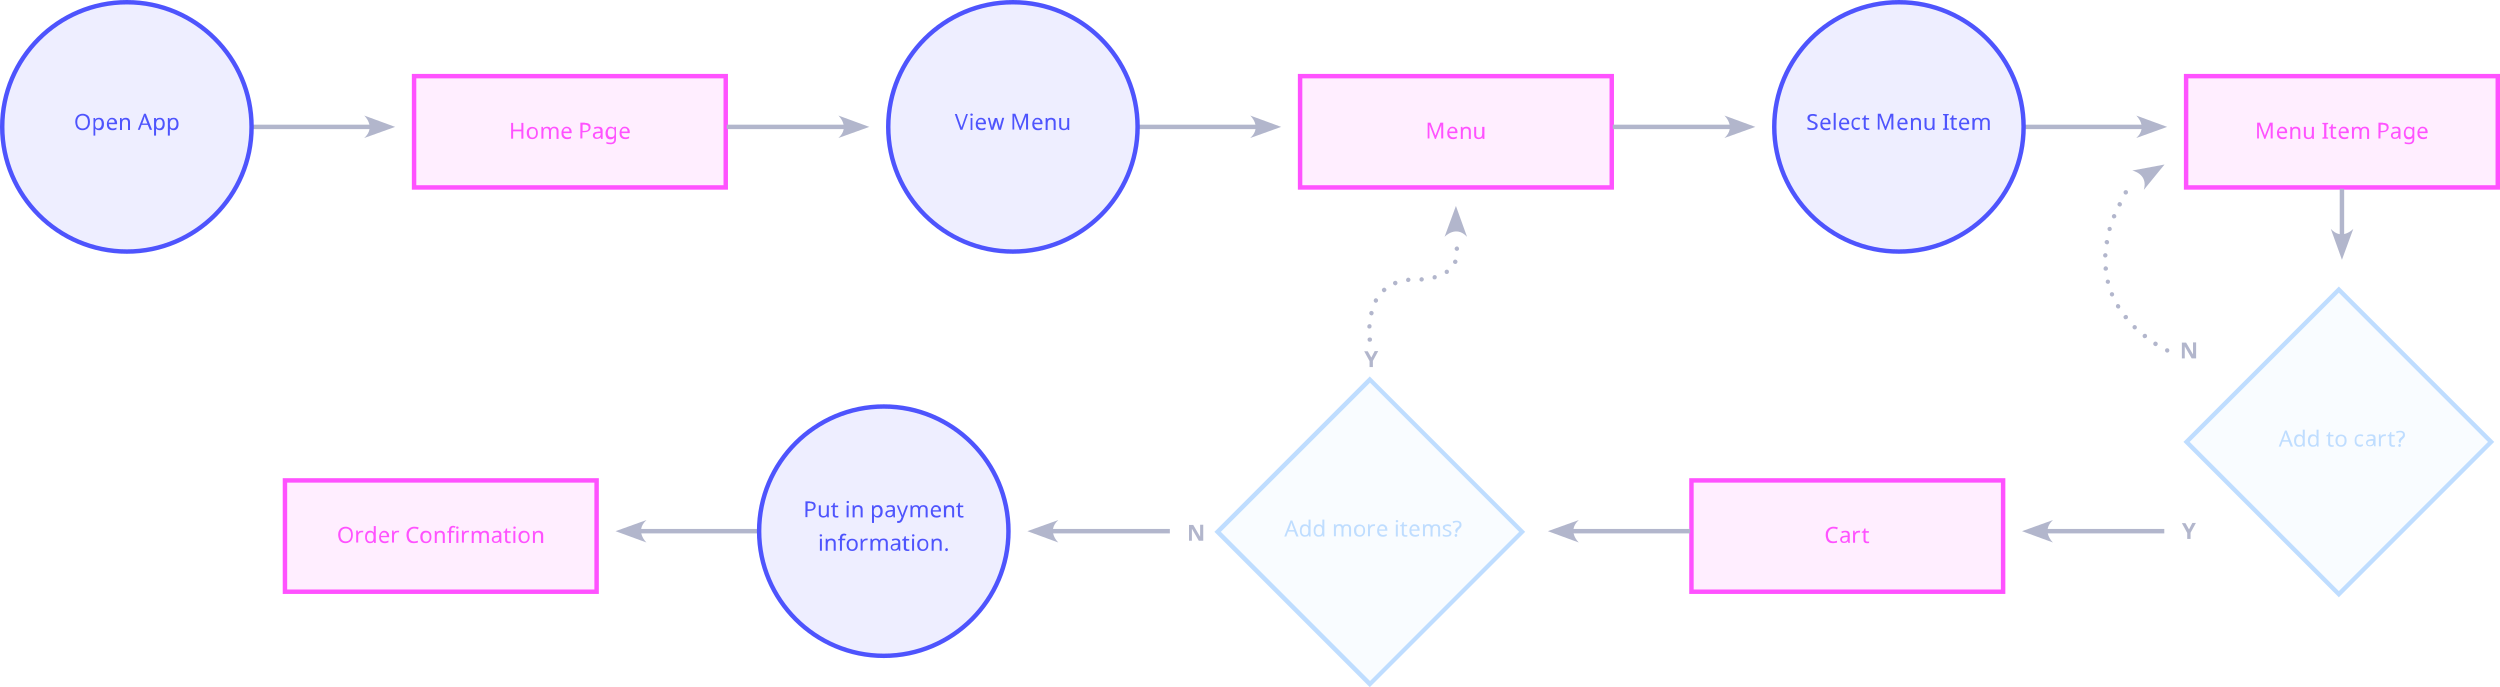 <?xml version="1.0" encoding="utf-8"?>
<!-- Generator: Adobe Illustrator 24.3.0, SVG Export Plug-In . SVG Version: 6.00 Build 0)  -->
<svg version="1.1" id="Layer_1" xmlns="http://www.w3.org/2000/svg" xmlns:xlink="http://www.w3.org/1999/xlink" x="0px" y="0px"
	 viewBox="0 0 1123 308.7" style="enable-background:new 0 0 1123 308.7;" xml:space="preserve">
<style type="text/css">
	.st0{opacity:0.1;}
	.st1{fill:#BFDDFF;}
	.st2{fill:#FF52FF;}
	.st3{fill:#B2B6CC;}
	.st4{fill:#4E54FD;}
</style>
<g>
	<g class="st0">
		
			<rect x="1002.2" y="150.1" transform="matrix(0.707 -0.707 0.707 0.707 167.359 801)" class="st1" width="96.7" height="96.7"/>
	</g>
	<g>
		<path class="st1" d="M1050.6,268.3l-69.8-69.8l69.8-69.8l69.8,69.8L1050.6,268.3z M983.6,198.5l67,67l67-67l-67-67L983.6,198.5z"
			/>
	</g>
	<g>
		<path class="st1" d="M1029,200.6l-0.9-2.2h-2.8l-0.8,2.2h-0.9l2.8-7.2h0.8l2.8,7.2H1029z M1027,195.4c0-0.1-0.1-0.2-0.1-0.3
			s-0.1-0.3-0.1-0.4c0-0.2-0.1-0.3-0.1-0.3c0,0.2-0.1,0.4-0.2,0.6c-0.1,0.2-0.1,0.4-0.1,0.5l-0.8,2.2h2.3L1027,195.4z"/>
		<path class="st1" d="M1032.7,200.7c-0.7,0-1.2-0.2-1.6-0.7c-0.4-0.5-0.6-1.2-0.6-2.1c0-0.9,0.2-1.6,0.6-2.1s0.9-0.7,1.6-0.7
			c0.4,0,0.8,0.1,1,0.2c0.3,0.2,0.5,0.3,0.6,0.6h0.1c0-0.1,0-0.2,0-0.4s0-0.3,0-0.4V193h0.9v7.6h-0.7l-0.1-0.7h0
			c-0.2,0.2-0.4,0.4-0.6,0.6C1033.5,200.6,1033.2,200.7,1032.7,200.7z M1032.9,200c0.6,0,1-0.2,1.2-0.5c0.2-0.3,0.3-0.8,0.3-1.4
			v-0.2c0-0.7-0.1-1.2-0.3-1.5c-0.2-0.4-0.6-0.5-1.2-0.5c-0.5,0-0.8,0.2-1.1,0.6c-0.2,0.4-0.4,0.9-0.4,1.5c0,0.6,0.1,1.1,0.4,1.5
			C1032,199.8,1032.4,200,1032.9,200z"/>
		<path class="st1" d="M1038.9,200.7c-0.7,0-1.2-0.2-1.6-0.7c-0.4-0.5-0.6-1.2-0.6-2.1c0-0.9,0.2-1.6,0.6-2.1s0.9-0.7,1.6-0.7
			c0.4,0,0.8,0.1,1,0.2c0.3,0.2,0.5,0.3,0.6,0.6h0.1c0-0.1,0-0.2,0-0.4s0-0.3,0-0.4V193h0.9v7.6h-0.7l-0.1-0.7h0
			c-0.2,0.2-0.4,0.4-0.6,0.6C1039.7,200.6,1039.4,200.7,1038.9,200.7z M1039.1,200c0.6,0,1-0.2,1.2-0.5c0.2-0.3,0.3-0.8,0.3-1.4
			v-0.2c0-0.7-0.1-1.2-0.3-1.5c-0.2-0.4-0.6-0.5-1.2-0.5c-0.5,0-0.8,0.2-1.1,0.6c-0.2,0.4-0.4,0.9-0.4,1.5c0,0.6,0.1,1.1,0.4,1.5
			C1038.2,199.8,1038.6,200,1039.1,200z"/>
		<path class="st1" d="M1047.6,200c0.1,0,0.3,0,0.4,0c0.1,0,0.3,0,0.3-0.1v0.7c-0.1,0-0.2,0.1-0.4,0.1c-0.2,0-0.3,0-0.5,0
			c-0.3,0-0.5,0-0.8-0.1s-0.4-0.3-0.6-0.5s-0.2-0.6-0.2-1v-3.1h-0.8v-0.4l0.8-0.4l0.4-1.1h0.5v1.2h1.5v0.7h-1.5v3.1
			c0,0.3,0.1,0.6,0.2,0.7C1047.1,199.9,1047.3,200,1047.6,200z"/>
		<path class="st1" d="M1054.1,197.9c0,0.9-0.2,1.6-0.7,2.1s-1.1,0.7-1.8,0.7c-0.5,0-0.9-0.1-1.3-0.3s-0.7-0.5-0.9-1
			c-0.2-0.4-0.3-0.9-0.3-1.5c0-0.9,0.2-1.6,0.7-2c0.4-0.5,1.1-0.7,1.8-0.7c0.5,0,0.9,0.1,1.3,0.3s0.7,0.5,0.9,0.9
			S1054.1,197.3,1054.1,197.9z M1050,197.9c0,0.6,0.1,1.1,0.4,1.5c0.2,0.4,0.6,0.6,1.2,0.6c0.5,0,0.9-0.2,1.2-0.6
			c0.3-0.4,0.4-0.9,0.4-1.5c0-0.6-0.1-1.1-0.4-1.5c-0.3-0.4-0.7-0.5-1.2-0.5c-0.5,0-0.9,0.2-1.2,0.5
			C1050.2,196.8,1050,197.3,1050,197.9z"/>
		<path class="st1" d="M1060.2,200.7c-0.5,0-0.9-0.1-1.3-0.3c-0.4-0.2-0.7-0.5-0.9-0.9s-0.3-0.9-0.3-1.6c0-0.7,0.1-1.2,0.3-1.6
			s0.5-0.7,0.9-0.9c0.4-0.2,0.8-0.3,1.3-0.3c0.3,0,0.5,0,0.8,0.1c0.3,0.1,0.5,0.1,0.6,0.2l-0.3,0.7c-0.2-0.1-0.3-0.1-0.6-0.2
			c-0.2-0.1-0.4-0.1-0.6-0.1c-1.1,0-1.6,0.7-1.6,2c0,0.6,0.1,1.1,0.4,1.5c0.3,0.3,0.6,0.5,1.1,0.5c0.3,0,0.6,0,0.8-0.1
			c0.2-0.1,0.4-0.1,0.6-0.2v0.8c-0.2,0.1-0.4,0.2-0.6,0.2C1060.8,200.7,1060.5,200.7,1060.2,200.7z"/>
		<path class="st1" d="M1065.1,195.1c0.7,0,1.1,0.1,1.5,0.4c0.3,0.3,0.5,0.7,0.5,1.4v3.6h-0.6l-0.2-0.8h0c-0.2,0.3-0.5,0.5-0.7,0.6
			c-0.3,0.1-0.6,0.2-1.1,0.2c-0.5,0-0.9-0.1-1.2-0.4c-0.3-0.3-0.5-0.7-0.5-1.2c0-0.5,0.2-0.9,0.6-1.2c0.4-0.3,1.1-0.4,1.9-0.5l0.9,0
			V197c0-0.4-0.1-0.8-0.3-0.9c-0.2-0.2-0.5-0.3-0.8-0.3c-0.3,0-0.5,0-0.8,0.1c-0.3,0.1-0.5,0.2-0.7,0.3l-0.3-0.7
			c0.2-0.1,0.5-0.2,0.8-0.3C1064.4,195.2,1064.7,195.1,1065.1,195.1z M1065.3,198c-0.7,0-1.1,0.1-1.4,0.3c-0.3,0.2-0.4,0.4-0.4,0.8
			c0,0.3,0.1,0.5,0.3,0.7c0.2,0.1,0.4,0.2,0.7,0.2c0.5,0,0.8-0.1,1.1-0.4c0.3-0.2,0.4-0.6,0.4-1.2V198L1065.3,198z"/>
		<path class="st1" d="M1071.2,195.1c0.1,0,0.2,0,0.3,0c0.1,0,0.2,0,0.3,0l-0.1,0.8c-0.1,0-0.2,0-0.3,0c-0.1,0-0.2,0-0.3,0
			c-0.3,0-0.5,0.1-0.8,0.2c-0.2,0.1-0.4,0.4-0.6,0.6c-0.1,0.3-0.2,0.6-0.2,0.9v2.9h-0.9v-5.4h0.7l0.1,1h0c0.2-0.3,0.4-0.5,0.7-0.8
			C1070.5,195.2,1070.8,195.1,1071.2,195.1z"/>
		<path class="st1" d="M1075.1,200c0.1,0,0.3,0,0.4,0c0.1,0,0.3,0,0.3-0.1v0.7c-0.1,0-0.2,0.1-0.4,0.1c-0.2,0-0.3,0-0.5,0
			c-0.3,0-0.5,0-0.8-0.1s-0.4-0.3-0.6-0.5s-0.2-0.6-0.2-1v-3.1h-0.8v-0.4l0.8-0.4l0.4-1.1h0.5v1.2h1.5v0.7h-1.5v3.1
			c0,0.3,0.1,0.6,0.2,0.7C1074.6,199.9,1074.8,200,1075.1,200z"/>
		<path class="st1" d="M1077.5,198.3c0-0.3,0-0.5,0.1-0.7c0.1-0.2,0.1-0.4,0.3-0.5c0.1-0.2,0.3-0.3,0.5-0.5c0.3-0.2,0.5-0.4,0.6-0.5
			c0.1-0.1,0.2-0.3,0.3-0.4c0.1-0.1,0.1-0.3,0.1-0.5c0-0.3-0.1-0.6-0.3-0.7c-0.2-0.2-0.5-0.3-0.9-0.3c-0.3,0-0.6,0-0.9,0.1
			c-0.3,0.1-0.5,0.2-0.7,0.3l-0.3-0.7c0.3-0.1,0.6-0.3,0.9-0.3c0.3-0.1,0.7-0.1,1.1-0.1c0.6,0,1.1,0.2,1.5,0.5
			c0.3,0.3,0.5,0.7,0.5,1.3c0,0.3,0,0.6-0.1,0.8s-0.2,0.4-0.4,0.6c-0.2,0.2-0.4,0.4-0.6,0.6c-0.2,0.2-0.4,0.3-0.5,0.5
			c-0.1,0.1-0.2,0.3-0.2,0.4s-0.1,0.3-0.1,0.5v0.2h-0.7V198.3z M1077.3,200.1c0-0.2,0.1-0.4,0.2-0.5c0.1-0.1,0.3-0.2,0.4-0.2
			c0.2,0,0.3,0,0.4,0.2c0.1,0.1,0.2,0.3,0.2,0.5c0,0.2-0.1,0.4-0.2,0.5c-0.1,0.1-0.3,0.2-0.4,0.2c-0.2,0-0.3-0.1-0.4-0.2
			C1077.3,200.5,1077.3,200.3,1077.3,200.1z"/>
	</g>
	<g class="st0">
		
			<rect x="567" y="190.5" transform="matrix(0.707 -0.707 0.707 0.707 11.31 505.071)" class="st1" width="96.7" height="96.7"/>
	</g>
	<g>
		<path class="st1" d="M615.3,308.7l-69.8-69.8l69.8-69.8l69.8,69.8L615.3,308.7z M548.4,238.9l67,67l67-67l-67-67L548.4,238.9z"/>
	</g>
	<g>
		<path class="st1" d="M582.3,241l-0.9-2.2h-2.8l-0.8,2.2h-0.9l2.8-7.2h0.8l2.8,7.2H582.3z M580.4,235.8c0-0.1-0.1-0.2-0.1-0.3
			s-0.1-0.3-0.1-0.4c0-0.2-0.1-0.3-0.1-0.3c0,0.2-0.1,0.4-0.2,0.6c-0.1,0.2-0.1,0.4-0.1,0.5l-0.8,2.2h2.3L580.4,235.8z"/>
		<path class="st1" d="M586.1,241.1c-0.7,0-1.2-0.2-1.6-0.7c-0.4-0.5-0.6-1.2-0.6-2.1s0.2-1.6,0.6-2.1s0.9-0.7,1.6-0.7
			c0.4,0,0.8,0.1,1,0.2c0.3,0.2,0.5,0.3,0.6,0.6h0.1c0-0.1,0-0.2,0-0.4s0-0.3,0-0.4v-2.1h0.9v7.6h-0.7l-0.1-0.7h0
			c-0.2,0.2-0.4,0.4-0.6,0.6C586.8,241,586.5,241.1,586.1,241.1z M586.2,240.4c0.6,0,1-0.2,1.2-0.5c0.2-0.3,0.3-0.8,0.3-1.4v-0.2
			c0-0.7-0.1-1.2-0.3-1.5c-0.2-0.4-0.6-0.5-1.2-0.5c-0.5,0-0.8,0.2-1.1,0.6c-0.2,0.4-0.4,0.9-0.4,1.5c0,0.6,0.1,1.1,0.4,1.5
			C585.4,240.2,585.7,240.4,586.2,240.4z"/>
		<path class="st1" d="M592.3,241.1c-0.7,0-1.2-0.2-1.6-0.7c-0.4-0.5-0.6-1.2-0.6-2.1s0.2-1.6,0.6-2.1s0.9-0.7,1.6-0.7
			c0.4,0,0.8,0.1,1,0.2c0.3,0.2,0.5,0.3,0.6,0.6h0.1c0-0.1,0-0.2,0-0.4s0-0.3,0-0.4v-2.1h0.9v7.6h-0.7l-0.1-0.7h0
			c-0.2,0.2-0.4,0.4-0.6,0.6C593.1,241,592.7,241.1,592.3,241.1z M592.4,240.4c0.6,0,1-0.2,1.2-0.5c0.2-0.3,0.3-0.8,0.3-1.4v-0.2
			c0-0.7-0.1-1.2-0.3-1.5c-0.2-0.4-0.6-0.5-1.2-0.5c-0.5,0-0.8,0.2-1.1,0.6c-0.2,0.4-0.4,0.9-0.4,1.5c0,0.6,0.1,1.1,0.4,1.5
			C591.6,240.2,592,240.4,592.4,240.4z"/>
		<path class="st1" d="M605,235.5c0.6,0,1.1,0.2,1.4,0.5c0.3,0.3,0.5,0.8,0.5,1.5v3.5H606v-3.5c0-0.8-0.4-1.3-1.1-1.3
			c-0.5,0-0.9,0.1-1.1,0.5c-0.2,0.3-0.3,0.7-0.3,1.3v3h-0.9v-3.5c0-0.8-0.4-1.3-1.1-1.3c-0.5,0-0.9,0.2-1.1,0.5
			c-0.2,0.3-0.3,0.8-0.3,1.4v2.8h-0.9v-5.4h0.7l0.1,0.7h0c0.2-0.3,0.4-0.5,0.7-0.6s0.6-0.2,0.9-0.2c0.8,0,1.4,0.3,1.6,0.9h0
			c0.2-0.3,0.4-0.5,0.7-0.7C604.4,235.6,604.7,235.5,605,235.5z"/>
		<path class="st1" d="M613.2,238.3c0,0.9-0.2,1.6-0.7,2.1s-1.1,0.7-1.8,0.7c-0.5,0-0.9-0.1-1.3-0.3s-0.7-0.5-0.9-1
			c-0.2-0.4-0.3-0.9-0.3-1.5c0-0.9,0.2-1.6,0.7-2c0.4-0.5,1.1-0.7,1.8-0.7c0.5,0,0.9,0.1,1.3,0.3s0.7,0.5,0.9,0.9
			S613.2,237.7,613.2,238.3z M609.2,238.3c0,0.6,0.1,1.1,0.4,1.5c0.2,0.4,0.6,0.6,1.2,0.6c0.5,0,0.9-0.2,1.2-0.6
			c0.3-0.4,0.4-0.9,0.4-1.5c0-0.6-0.1-1.1-0.4-1.5c-0.3-0.4-0.7-0.5-1.2-0.5c-0.5,0-0.9,0.2-1.2,0.5
			C609.3,237.2,609.2,237.7,609.2,238.3z"/>
		<path class="st1" d="M617.1,235.5c0.1,0,0.2,0,0.3,0c0.1,0,0.2,0,0.3,0l-0.1,0.8c-0.1,0-0.2,0-0.3,0c-0.1,0-0.2,0-0.3,0
			c-0.3,0-0.5,0.1-0.8,0.2c-0.2,0.1-0.4,0.4-0.6,0.6c-0.1,0.3-0.2,0.6-0.2,0.9v2.9h-0.9v-5.4h0.7l0.1,1h0c0.2-0.3,0.4-0.5,0.7-0.8
			C616.4,235.6,616.8,235.5,617.1,235.5z"/>
		<path class="st1" d="M620.9,235.5c0.5,0,0.9,0.1,1.2,0.3c0.3,0.2,0.6,0.5,0.8,0.8c0.2,0.4,0.3,0.8,0.3,1.3v0.5h-3.7
			c0,0.6,0.2,1.1,0.5,1.4s0.7,0.5,1.2,0.5c0.3,0,0.6,0,0.9-0.1c0.3-0.1,0.5-0.2,0.8-0.3v0.8c-0.3,0.1-0.5,0.2-0.8,0.3
			s-0.6,0.1-1,0.1c-0.5,0-1-0.1-1.3-0.3c-0.4-0.2-0.7-0.5-0.9-0.9s-0.3-0.9-0.3-1.5c0-0.6,0.1-1.1,0.3-1.5c0.2-0.4,0.5-0.7,0.8-1
			S620.4,235.5,620.9,235.5z M620.9,236.3c-0.4,0-0.8,0.1-1,0.4c-0.2,0.3-0.4,0.6-0.4,1.1h2.7c0-0.5-0.1-0.8-0.3-1.1
			C621.6,236.4,621.3,236.3,620.9,236.3z"/>
		<path class="st1" d="M627.5,233.6c0.1,0,0.3,0,0.4,0.1c0.1,0.1,0.2,0.2,0.2,0.4c0,0.2-0.1,0.3-0.2,0.4c-0.1,0.1-0.2,0.1-0.4,0.1
			c-0.1,0-0.3,0-0.4-0.1c-0.1-0.1-0.1-0.2-0.1-0.4c0-0.2,0-0.3,0.1-0.4C627.2,233.7,627.3,233.6,627.5,233.6z M627.9,235.6v5.4H627
			v-5.4H627.9z"/>
		<path class="st1" d="M631.5,240.4c0.1,0,0.3,0,0.4,0c0.1,0,0.3,0,0.3-0.1v0.7c-0.1,0-0.2,0.1-0.4,0.1c-0.2,0-0.3,0-0.5,0
			c-0.3,0-0.5,0-0.8-0.1s-0.4-0.3-0.6-0.5s-0.2-0.6-0.2-1v-3.1h-0.8v-0.4l0.8-0.4l0.4-1.1h0.5v1.2h1.5v0.7h-1.5v3.1
			c0,0.3,0.1,0.6,0.2,0.7C631.1,240.3,631.3,240.4,631.5,240.4z"/>
		<path class="st1" d="M635.4,235.5c0.5,0,0.9,0.1,1.2,0.3c0.3,0.2,0.6,0.5,0.8,0.8c0.2,0.4,0.3,0.8,0.3,1.3v0.5H634
			c0,0.6,0.2,1.1,0.5,1.4s0.7,0.5,1.2,0.5c0.3,0,0.6,0,0.9-0.1c0.3-0.1,0.5-0.2,0.8-0.3v0.8c-0.3,0.1-0.5,0.2-0.8,0.3
			s-0.6,0.1-1,0.1c-0.5,0-1-0.1-1.3-0.3c-0.4-0.2-0.7-0.5-0.9-0.9s-0.3-0.9-0.3-1.5c0-0.6,0.1-1.1,0.3-1.5c0.2-0.4,0.5-0.7,0.8-1
			S635,235.5,635.4,235.5z M635.4,236.3c-0.4,0-0.8,0.1-1,0.4c-0.2,0.3-0.4,0.6-0.4,1.1h2.7c0-0.5-0.1-0.8-0.3-1.1
			C636.2,236.4,635.9,236.3,635.4,236.3z"/>
		<path class="st1" d="M645,235.5c0.6,0,1.1,0.2,1.4,0.5c0.3,0.3,0.5,0.8,0.5,1.5v3.5h-0.9v-3.5c0-0.8-0.4-1.3-1.1-1.3
			c-0.5,0-0.9,0.1-1.1,0.5c-0.2,0.3-0.3,0.7-0.3,1.3v3h-0.9v-3.5c0-0.8-0.4-1.3-1.1-1.3c-0.5,0-0.9,0.2-1.1,0.5
			c-0.2,0.3-0.3,0.8-0.3,1.4v2.8h-0.9v-5.4h0.7l0.1,0.7h0c0.2-0.3,0.4-0.5,0.7-0.6s0.6-0.2,0.9-0.2c0.8,0,1.4,0.3,1.6,0.9h0
			c0.2-0.3,0.4-0.5,0.7-0.7C644.3,235.6,644.6,235.5,645,235.5z"/>
		<path class="st1" d="M652,239.5c0,0.5-0.2,0.9-0.6,1.2s-0.9,0.4-1.6,0.4c-0.4,0-0.7,0-1-0.1c-0.3-0.1-0.5-0.1-0.7-0.2V240
			c0.2,0.1,0.5,0.2,0.8,0.3s0.6,0.1,0.9,0.1c0.4,0,0.8-0.1,1-0.2c0.2-0.1,0.3-0.3,0.3-0.6c0-0.1,0-0.3-0.1-0.4s-0.2-0.2-0.4-0.3
			c-0.2-0.1-0.5-0.2-0.8-0.4c-0.3-0.1-0.6-0.3-0.9-0.4c-0.2-0.1-0.4-0.3-0.6-0.5c-0.1-0.2-0.2-0.4-0.2-0.7c0-0.5,0.2-0.8,0.6-1
			c0.4-0.2,0.9-0.4,1.5-0.4c0.3,0,0.6,0,0.9,0.1c0.3,0.1,0.5,0.2,0.8,0.3l-0.3,0.7c-0.2-0.1-0.5-0.2-0.7-0.2
			c-0.2-0.1-0.5-0.1-0.8-0.1c-0.4,0-0.6,0.1-0.8,0.2c-0.2,0.1-0.3,0.3-0.3,0.5c0,0.1,0,0.3,0.1,0.4c0.1,0.1,0.2,0.2,0.4,0.3
			s0.5,0.2,0.8,0.3c0.3,0.1,0.6,0.3,0.9,0.4c0.2,0.1,0.4,0.3,0.6,0.5C651.9,239,652,239.2,652,239.5z"/>
		<path class="st1" d="M653.7,238.7c0-0.3,0-0.5,0.1-0.7c0.1-0.2,0.1-0.4,0.3-0.5c0.1-0.2,0.3-0.3,0.5-0.5c0.3-0.2,0.5-0.4,0.6-0.5
			c0.1-0.1,0.2-0.3,0.3-0.4c0.1-0.1,0.1-0.3,0.1-0.5c0-0.3-0.1-0.6-0.3-0.7c-0.2-0.2-0.5-0.3-0.9-0.3c-0.3,0-0.6,0-0.9,0.1
			c-0.3,0.1-0.5,0.2-0.7,0.3l-0.3-0.7c0.3-0.1,0.6-0.3,0.9-0.3c0.3-0.1,0.7-0.1,1.1-0.1c0.6,0,1.1,0.2,1.5,0.5
			c0.3,0.3,0.5,0.7,0.5,1.3c0,0.3,0,0.6-0.1,0.8s-0.2,0.4-0.4,0.6c-0.2,0.2-0.4,0.4-0.6,0.6c-0.2,0.2-0.4,0.3-0.5,0.5
			c-0.1,0.1-0.2,0.3-0.2,0.4s-0.1,0.3-0.1,0.5v0.2h-0.7V238.7z M653.4,240.5c0-0.2,0.1-0.4,0.2-0.5c0.1-0.1,0.3-0.2,0.4-0.2
			c0.2,0,0.3,0,0.4,0.2c0.1,0.1,0.2,0.3,0.2,0.5c0,0.2-0.1,0.4-0.2,0.5c-0.1,0.1-0.3,0.2-0.4,0.2c-0.2,0-0.3-0.1-0.4-0.2
			C653.5,240.9,653.4,240.7,653.4,240.5z"/>
	</g>
	<g class="st0">
		<rect x="186" y="34.2" class="st2" width="140" height="50"/>
	</g>
	<g>
		<path class="st2" d="M327,85.2H185v-52h142V85.2z M187,83.2h138v-48H187V83.2z"/>
	</g>
	<g>
		<path class="st2" d="M235.1,62.3h-0.9V59h-3.7v3.3h-0.9v-7.1h0.9v3h3.7v-3h0.9V62.3z"/>
		<path class="st2" d="M241.6,59.7c0,0.9-0.2,1.6-0.7,2.1s-1.1,0.7-1.8,0.7c-0.5,0-0.9-0.1-1.3-0.3s-0.7-0.5-0.9-1s-0.3-0.9-0.3-1.5
			c0-0.9,0.2-1.6,0.7-2c0.4-0.5,1.1-0.7,1.8-0.7c0.5,0,0.9,0.1,1.3,0.3c0.4,0.2,0.7,0.5,0.9,0.9S241.6,59.1,241.6,59.7z M237.6,59.7
			c0,0.6,0.1,1.1,0.4,1.5c0.2,0.4,0.6,0.6,1.2,0.6c0.5,0,0.9-0.2,1.2-0.6c0.3-0.4,0.4-0.9,0.4-1.5c0-0.6-0.1-1.1-0.4-1.5
			c-0.3-0.4-0.7-0.5-1.2-0.5c-0.5,0-0.9,0.2-1.2,0.5C237.7,58.5,237.6,59,237.6,59.7z"/>
		<path class="st2" d="M249,56.9c0.6,0,1.1,0.2,1.4,0.5c0.3,0.3,0.5,0.8,0.5,1.5v3.5h-0.9v-3.5c0-0.8-0.4-1.3-1.1-1.3
			c-0.5,0-0.9,0.1-1.1,0.5c-0.2,0.3-0.3,0.7-0.3,1.3v3h-0.9v-3.5c0-0.8-0.4-1.3-1.1-1.3c-0.5,0-0.9,0.2-1.1,0.5
			c-0.2,0.3-0.3,0.8-0.3,1.4v2.8h-0.9V57h0.7l0.1,0.7h0.1c0.2-0.3,0.4-0.5,0.7-0.6c0.3-0.1,0.6-0.2,0.9-0.2c0.8,0,1.4,0.3,1.6,0.9h0
			c0.2-0.3,0.4-0.5,0.7-0.7S248.6,56.9,249,56.9z"/>
		<path class="st2" d="M254.5,56.9c0.5,0,0.9,0.1,1.2,0.3s0.6,0.5,0.8,0.8c0.2,0.4,0.3,0.8,0.3,1.3v0.5h-3.7c0,0.6,0.2,1.1,0.5,1.4
			c0.3,0.3,0.7,0.5,1.2,0.5c0.3,0,0.6,0,0.9-0.1c0.3-0.1,0.5-0.2,0.8-0.3v0.8c-0.3,0.1-0.5,0.2-0.8,0.3s-0.6,0.1-1,0.1
			c-0.5,0-1-0.1-1.3-0.3c-0.4-0.2-0.7-0.5-0.9-0.9s-0.3-0.9-0.3-1.5c0-0.6,0.1-1.1,0.3-1.5c0.2-0.4,0.5-0.7,0.8-1
			C253.7,57,254.1,56.9,254.5,56.9z M254.5,57.6c-0.4,0-0.8,0.1-1,0.4c-0.2,0.3-0.4,0.6-0.4,1.1h2.7c0-0.5-0.1-0.8-0.3-1.1
			C255.3,57.7,255,57.6,254.5,57.6z"/>
		<path class="st2" d="M262.7,55.2c0.9,0,1.6,0.2,2,0.5c0.4,0.4,0.6,0.9,0.6,1.5c0,0.4-0.1,0.8-0.3,1.1c-0.2,0.3-0.5,0.6-0.9,0.8
			c-0.4,0.2-1,0.3-1.7,0.3h-0.8v2.8h-0.9v-7.1H262.7z M262.6,56h-0.9v2.8h0.7c0.7,0,1.2-0.1,1.5-0.3s0.5-0.6,0.5-1.1
			c0-0.5-0.1-0.8-0.4-1S263.3,56,262.6,56z"/>
		<path class="st2" d="M268.7,56.9c0.7,0,1.1,0.1,1.5,0.4c0.3,0.3,0.5,0.7,0.5,1.4v3.7H270l-0.2-0.8h0c-0.2,0.3-0.5,0.5-0.7,0.6
			c-0.3,0.1-0.6,0.2-1.1,0.2c-0.5,0-0.9-0.1-1.2-0.4s-0.5-0.7-0.5-1.2c0-0.5,0.2-0.9,0.6-1.2s1.1-0.4,1.9-0.5l0.9,0v-0.3
			c0-0.4-0.1-0.8-0.3-0.9c-0.2-0.2-0.5-0.3-0.8-0.3c-0.3,0-0.5,0-0.8,0.1c-0.3,0.1-0.5,0.2-0.7,0.3l-0.3-0.7
			c0.2-0.1,0.5-0.2,0.8-0.3C268,56.9,268.3,56.9,268.7,56.9z M269,59.8c-0.7,0-1.1,0.1-1.4,0.3c-0.3,0.2-0.4,0.4-0.4,0.8
			c0,0.3,0.1,0.5,0.3,0.7c0.2,0.1,0.4,0.2,0.7,0.2c0.5,0,0.8-0.1,1.1-0.4s0.5-0.6,0.5-1.2v-0.5L269,59.8z"/>
		<path class="st2" d="M274.2,56.9c0.4,0,0.7,0.1,1,0.2c0.3,0.1,0.5,0.3,0.7,0.6h0l0.1-0.7h0.7v5.5c0,0.8-0.2,1.3-0.6,1.7
			c-0.4,0.4-1,0.6-1.8,0.6c-0.8,0-1.4-0.1-1.9-0.3v-0.8c0.5,0.3,1.2,0.4,2,0.4c0.5,0,0.8-0.1,1.1-0.4c0.3-0.3,0.4-0.6,0.4-1.1v-0.2
			c0-0.1,0-0.2,0-0.3c0-0.2,0-0.3,0-0.3h0c-0.4,0.5-0.9,0.8-1.7,0.8c-0.7,0-1.2-0.2-1.6-0.7c-0.4-0.5-0.6-1.2-0.6-2
			c0-0.9,0.2-1.5,0.6-2C273,57.1,273.6,56.9,274.2,56.9z M274.4,57.6c-0.4,0-0.8,0.2-1,0.5c-0.2,0.4-0.4,0.9-0.4,1.5
			s0.1,1.2,0.4,1.5c0.2,0.3,0.6,0.5,1.1,0.5c0.5,0,0.9-0.1,1.2-0.4s0.4-0.8,0.4-1.4v-0.2c0-0.7-0.1-1.3-0.4-1.6
			S274.9,57.6,274.4,57.6z"/>
		<path class="st2" d="M280.6,56.9c0.5,0,0.9,0.1,1.2,0.3s0.6,0.5,0.8,0.8c0.2,0.4,0.3,0.8,0.3,1.3v0.5h-3.7c0,0.6,0.2,1.1,0.5,1.4
			c0.3,0.3,0.7,0.5,1.2,0.5c0.3,0,0.6,0,0.9-0.1c0.3-0.1,0.5-0.2,0.8-0.3v0.8c-0.3,0.1-0.5,0.2-0.8,0.3s-0.6,0.1-1,0.1
			c-0.5,0-1-0.1-1.3-0.3c-0.4-0.2-0.7-0.5-0.9-0.9s-0.3-0.9-0.3-1.5c0-0.6,0.1-1.1,0.3-1.5c0.2-0.4,0.5-0.7,0.8-1
			C279.7,57,280.1,56.9,280.6,56.9z M280.6,57.6c-0.4,0-0.8,0.1-1,0.4c-0.2,0.3-0.4,0.6-0.4,1.1h2.7c0-0.5-0.1-0.8-0.3-1.1
			C281.4,57.7,281.1,57.6,280.6,57.6z"/>
	</g>
	<g class="st0">
		<rect x="584" y="34.2" class="st2" width="140" height="50"/>
	</g>
	<g>
		<path class="st2" d="M725,85.2H583v-52h142V85.2z M585,83.2h138v-48H585V83.2z"/>
	</g>
	<g>
		<path class="st2" d="M644.5,62.3l-2.4-6.3h0c0,0.2,0,0.5,0,0.8c0,0.3,0,0.7,0,1.1v4.3h-0.8v-7.1h1.3l2.2,5.8h0l2.2-5.8h1.3v7.1
			h-0.9V58c0-0.3,0-0.7,0-1s0-0.6,0-0.8h0l-2.4,6.2H644.5z"/>
		<path class="st2" d="M652.4,56.9c0.5,0,0.9,0.1,1.2,0.3c0.3,0.2,0.6,0.5,0.8,0.8c0.2,0.4,0.3,0.8,0.3,1.3v0.5H651
			c0,0.6,0.2,1.1,0.5,1.4s0.7,0.5,1.2,0.5c0.3,0,0.6,0,0.9-0.1c0.3-0.1,0.5-0.2,0.8-0.3v0.8c-0.3,0.1-0.5,0.2-0.8,0.3
			s-0.6,0.1-1,0.1c-0.5,0-1-0.1-1.3-0.3c-0.4-0.2-0.7-0.5-0.9-0.9s-0.3-0.9-0.3-1.5c0-0.6,0.1-1.1,0.3-1.5c0.2-0.4,0.5-0.7,0.8-1
			S652,56.9,652.4,56.9z M652.4,57.6c-0.4,0-0.8,0.1-1,0.4c-0.2,0.3-0.4,0.6-0.4,1.1h2.7c0-0.5-0.1-0.8-0.3-1.1
			C653.2,57.7,652.9,57.6,652.4,57.6z"/>
		<path class="st2" d="M658.7,56.9c0.6,0,1.1,0.2,1.5,0.5c0.3,0.3,0.5,0.8,0.5,1.5v3.5h-0.9v-3.4c0-0.9-0.4-1.3-1.2-1.3
			c-0.6,0-1,0.2-1.2,0.5c-0.2,0.3-0.3,0.8-0.3,1.4v2.8h-0.9V57h0.7l0.1,0.7h0c0.2-0.3,0.4-0.5,0.7-0.6S658.3,56.9,658.7,56.9z"/>
		<path class="st2" d="M666.8,57v5.4H666l-0.1-0.7h0c-0.2,0.3-0.4,0.5-0.7,0.6s-0.6,0.2-1,0.2c-0.6,0-1.1-0.2-1.5-0.5
			c-0.3-0.3-0.5-0.8-0.5-1.5V57h0.9v3.5c0,0.9,0.4,1.3,1.2,1.3c0.6,0,1-0.2,1.2-0.5c0.2-0.3,0.3-0.8,0.3-1.4V57H666.8z"/>
	</g>
	<g class="st0">
		<rect x="759.8" y="215.8" class="st2" width="140" height="50"/>
	</g>
	<g>
		<path class="st2" d="M900.8,266.8h-142v-52h142V266.8z M760.8,264.8h138v-48h-138V264.8z"/>
	</g>
	<g>
		<path class="st2" d="M823.6,237.4c-0.8,0-1.4,0.3-1.8,0.8c-0.4,0.5-0.7,1.2-0.7,2.1c0,0.9,0.2,1.6,0.6,2.1s1,0.8,1.8,0.8
			c0.3,0,0.6,0,0.9-0.1c0.3-0.1,0.6-0.1,0.8-0.2v0.8c-0.3,0.1-0.5,0.2-0.8,0.2c-0.3,0-0.6,0.1-1,0.1c-0.7,0-1.3-0.1-1.8-0.4
			c-0.5-0.3-0.9-0.7-1.1-1.3c-0.2-0.6-0.4-1.2-0.4-2c0-0.7,0.1-1.4,0.4-1.9c0.3-0.5,0.7-1,1.2-1.3c0.5-0.3,1.1-0.5,1.9-0.5
			c0.8,0,1.4,0.1,2,0.4l-0.4,0.8c-0.2-0.1-0.5-0.2-0.7-0.3C824.3,237.5,824,237.4,823.6,237.4z"/>
		<path class="st2" d="M828.9,238.4c0.7,0,1.1,0.1,1.5,0.4c0.3,0.3,0.5,0.7,0.5,1.4v3.7h-0.6l-0.2-0.8h0c-0.2,0.3-0.5,0.5-0.7,0.6
			c-0.3,0.1-0.6,0.2-1.1,0.2c-0.5,0-0.9-0.1-1.2-0.4c-0.3-0.3-0.5-0.7-0.5-1.2c0-0.5,0.2-0.9,0.6-1.2s1.1-0.4,1.9-0.5l0.9,0v-0.3
			c0-0.4-0.1-0.8-0.3-0.9c-0.2-0.2-0.5-0.3-0.8-0.3c-0.3,0-0.5,0-0.8,0.1c-0.3,0.1-0.5,0.2-0.7,0.3l-0.3-0.7
			c0.2-0.1,0.5-0.2,0.8-0.3C828.3,238.5,828.6,238.4,828.9,238.4z M829.2,241.3c-0.7,0-1.1,0.1-1.4,0.3c-0.3,0.2-0.4,0.4-0.4,0.8
			c0,0.3,0.1,0.5,0.3,0.7c0.2,0.1,0.4,0.2,0.7,0.2c0.5,0,0.8-0.1,1.1-0.4c0.3-0.2,0.4-0.6,0.4-1.2v-0.5L829.2,241.3z"/>
		<path class="st2" d="M835,238.4c0.1,0,0.2,0,0.3,0c0.1,0,0.2,0,0.3,0l-0.1,0.8c-0.1,0-0.2,0-0.3,0c-0.1,0-0.2,0-0.3,0
			c-0.3,0-0.5,0.1-0.8,0.2c-0.2,0.1-0.4,0.4-0.6,0.6c-0.1,0.3-0.2,0.6-0.2,0.9v2.9h-0.9v-5.4h0.7l0.1,1h0c0.2-0.3,0.4-0.5,0.7-0.8
			C834.4,238.5,834.7,238.4,835,238.4z"/>
		<path class="st2" d="M838.9,243.3c0.1,0,0.3,0,0.4,0c0.1,0,0.3,0,0.3-0.1v0.7c-0.1,0-0.2,0.1-0.4,0.1c-0.2,0-0.3,0-0.5,0
			c-0.3,0-0.5,0-0.8-0.1s-0.4-0.3-0.6-0.5s-0.2-0.6-0.2-1v-3.1h-0.8v-0.4l0.8-0.4l0.4-1.1h0.5v1.2h1.5v0.7h-1.5v3.1
			c0,0.3,0.1,0.6,0.2,0.7C838.5,243.2,838.7,243.3,838.9,243.3z"/>
	</g>
	<g class="st0">
		<rect x="128" y="215.8" class="st2" width="140" height="50"/>
	</g>
	<g>
		<path class="st2" d="M269,266.8H127v-52h142V266.8z M129,264.8h138v-48H129V264.8z"/>
	</g>
	<g>
		<path class="st2" d="M158.5,240.3c0,0.7-0.1,1.4-0.4,1.9c-0.2,0.6-0.6,1-1.1,1.3c-0.5,0.3-1.1,0.5-1.8,0.5c-0.7,0-1.4-0.2-1.8-0.5
			c-0.5-0.3-0.9-0.7-1.1-1.3c-0.2-0.6-0.4-1.2-0.4-1.9c0-0.7,0.1-1.4,0.4-1.9c0.2-0.5,0.6-1,1.1-1.3c0.5-0.3,1.1-0.5,1.9-0.5
			c0.7,0,1.3,0.2,1.8,0.5c0.5,0.3,0.9,0.7,1.1,1.3S158.5,239.6,158.5,240.3z M152.9,240.3c0,0.9,0.2,1.6,0.6,2.1
			c0.4,0.5,1,0.8,1.8,0.8c0.8,0,1.4-0.3,1.8-0.8c0.4-0.5,0.6-1.2,0.6-2.1s-0.2-1.6-0.6-2.1c-0.4-0.5-1-0.8-1.8-0.8
			c-0.8,0-1.4,0.3-1.8,0.8C153,238.7,152.9,239.4,152.9,240.3z M162.6,238.4c0.1,0,0.2,0,0.3,0c0.1,0,0.2,0,0.3,0l-0.1,0.8
			c-0.1,0-0.2,0-0.3-0.1c-0.1,0-0.2,0-0.3,0c-0.3,0-0.5,0.1-0.8,0.2c-0.2,0.1-0.4,0.4-0.6,0.6c-0.1,0.3-0.2,0.6-0.2,0.9v2.9h-0.9
			v-5.4h0.7l0.1,1h0c0.2-0.3,0.4-0.5,0.7-0.8C161.9,238.5,162.2,238.4,162.6,238.4z M166.2,244c-0.7,0-1.2-0.2-1.6-0.7
			c-0.4-0.5-0.6-1.2-0.6-2.1s0.2-1.6,0.6-2.1c0.4-0.5,0.9-0.7,1.6-0.7c0.4,0,0.8,0.1,1,0.2c0.3,0.2,0.5,0.3,0.6,0.6h0.1
			c0-0.1,0-0.2,0-0.4c0-0.2,0-0.3,0-0.4v-2.1h0.9v7.6H168l-0.1-0.7h0c-0.2,0.2-0.4,0.4-0.6,0.6C166.9,243.9,166.6,244,166.2,244z
			 M166.3,243.3c0.6,0,1-0.2,1.2-0.5c0.2-0.3,0.3-0.8,0.3-1.4v-0.2c0-0.7-0.1-1.2-0.3-1.5c-0.2-0.4-0.6-0.5-1.2-0.5
			c-0.5,0-0.8,0.2-1.1,0.6c-0.2,0.4-0.4,0.9-0.4,1.5c0,0.6,0.1,1.1,0.4,1.5C165.5,243.1,165.8,243.3,166.3,243.3z M172.5,238.4
			c0.5,0,0.9,0.1,1.2,0.3s0.6,0.5,0.8,0.8c0.2,0.4,0.3,0.8,0.3,1.3v0.5h-3.7c0,0.6,0.2,1.1,0.5,1.4c0.3,0.3,0.7,0.5,1.2,0.5
			c0.3,0,0.6,0,0.9-0.1c0.3-0.1,0.5-0.2,0.8-0.3v0.8c-0.3,0.1-0.5,0.2-0.8,0.3c-0.3,0.1-0.6,0.1-0.9,0.1c-0.5,0-1-0.1-1.3-0.3
			c-0.4-0.2-0.7-0.5-0.9-0.9c-0.2-0.4-0.3-0.9-0.3-1.5c0-0.6,0.1-1.1,0.3-1.5c0.2-0.4,0.5-0.7,0.8-1
			C171.6,238.6,172.1,238.4,172.5,238.4z M172.5,239.2c-0.4,0-0.8,0.1-1,0.4c-0.2,0.3-0.4,0.6-0.4,1.1h2.7c0-0.5-0.1-0.8-0.3-1.1
			C173.3,239.3,173,239.2,172.5,239.2z M178.7,238.4c0.1,0,0.2,0,0.3,0c0.1,0,0.2,0,0.3,0l-0.1,0.8c-0.1,0-0.2,0-0.3-0.1
			c-0.1,0-0.2,0-0.3,0c-0.3,0-0.5,0.1-0.8,0.2c-0.2,0.1-0.4,0.4-0.6,0.6c-0.1,0.3-0.2,0.6-0.2,0.9v2.9h-0.9v-5.4h0.7l0.1,1h0
			c0.2-0.3,0.4-0.5,0.7-0.8C178,238.5,178.3,238.4,178.7,238.4z M186.1,237.4c-0.8,0-1.4,0.3-1.8,0.8c-0.4,0.5-0.7,1.2-0.7,2.1
			c0,0.9,0.2,1.6,0.6,2.1c0.4,0.5,1,0.8,1.8,0.8c0.3,0,0.6,0,0.9-0.1c0.3-0.1,0.6-0.1,0.8-0.2v0.8c-0.3,0.1-0.5,0.2-0.8,0.2
			c-0.3,0-0.6,0.1-1,0.1c-0.7,0-1.3-0.1-1.8-0.4c-0.5-0.3-0.9-0.7-1.1-1.3c-0.2-0.6-0.4-1.2-0.4-2c0-0.7,0.1-1.4,0.4-1.9
			c0.3-0.6,0.7-1,1.2-1.3c0.5-0.3,1.1-0.5,1.9-0.5c0.8,0,1.4,0.1,2,0.4l-0.4,0.8c-0.2-0.1-0.5-0.2-0.7-0.3
			C186.7,237.5,186.4,237.4,186.1,237.4z M193.8,241.2c0,0.9-0.2,1.6-0.7,2.1c-0.5,0.5-1.1,0.7-1.8,0.7c-0.5,0-0.9-0.1-1.3-0.3
			c-0.4-0.2-0.7-0.5-0.9-1c-0.2-0.4-0.3-0.9-0.3-1.5c0-0.9,0.2-1.6,0.7-2.1c0.4-0.5,1.1-0.7,1.8-0.7c0.5,0,0.9,0.1,1.3,0.3
			c0.4,0.2,0.7,0.5,0.9,0.9C193.7,240.1,193.8,240.6,193.8,241.2z M189.8,241.2c0,0.6,0.1,1.1,0.4,1.5c0.2,0.4,0.6,0.6,1.2,0.6
			c0.5,0,0.9-0.2,1.2-0.6c0.3-0.4,0.4-0.9,0.4-1.5c0-0.6-0.1-1.1-0.4-1.5c-0.3-0.4-0.7-0.5-1.2-0.5c-0.5,0-0.9,0.2-1.2,0.5
			C189.9,240.1,189.8,240.6,189.8,241.2z M197.8,238.4c0.6,0,1.1,0.2,1.5,0.5c0.3,0.3,0.5,0.8,0.5,1.5v3.5h-0.9v-3.4
			c0-0.9-0.4-1.3-1.2-1.3c-0.6,0-1,0.2-1.2,0.5c-0.2,0.3-0.3,0.8-0.3,1.4v2.8h-0.9v-5.4h0.7l0.1,0.7h0.1c0.2-0.3,0.4-0.5,0.7-0.6
			C197.2,238.5,197.5,238.4,197.8,238.4z M204,239.2h-1.4v4.7h-0.9v-4.7h-0.9v-0.4l0.9-0.3v-0.3c0-0.7,0.2-1.2,0.5-1.5
			c0.3-0.3,0.7-0.5,1.3-0.5c0.2,0,0.4,0,0.6,0.1c0.2,0,0.3,0.1,0.5,0.1l-0.2,0.7c-0.1,0-0.2-0.1-0.4-0.1c-0.1,0-0.3-0.1-0.4-0.1
			c-0.3,0-0.5,0.1-0.7,0.3c-0.1,0.2-0.2,0.5-0.2,0.9v0.4h1.4V239.2z M205.4,236.5c0.1,0,0.3,0,0.4,0.1c0.1,0.1,0.2,0.2,0.2,0.4
			c0,0.2-0.1,0.3-0.2,0.4c-0.1,0.1-0.2,0.1-0.4,0.1c-0.1,0-0.3,0-0.4-0.1c-0.1-0.1-0.1-0.2-0.1-0.4c0-0.2,0.1-0.3,0.1-0.4
			C205.2,236.6,205.3,236.5,205.4,236.5z M205.9,238.5v5.4H205v-5.4H205.9z M210.1,238.4c0.1,0,0.2,0,0.3,0c0.1,0,0.2,0,0.3,0
			l-0.1,0.8c-0.1,0-0.2,0-0.3-0.1c-0.1,0-0.2,0-0.3,0c-0.3,0-0.5,0.1-0.8,0.2c-0.2,0.1-0.4,0.4-0.6,0.6c-0.1,0.3-0.2,0.6-0.2,0.9
			v2.9h-0.9v-5.4h0.7l0.1,1h0c0.2-0.3,0.4-0.5,0.7-0.8C209.4,238.5,209.7,238.4,210.1,238.4z M217.8,238.4c0.6,0,1.1,0.2,1.4,0.5
			c0.3,0.3,0.4,0.8,0.4,1.5v3.5h-0.9v-3.4c0-0.8-0.4-1.3-1.1-1.3c-0.5,0-0.9,0.2-1.1,0.4c-0.2,0.3-0.3,0.7-0.3,1.3v3h-0.9v-3.4
			c0-0.8-0.4-1.3-1.1-1.3c-0.5,0-0.9,0.2-1.1,0.5c-0.2,0.3-0.3,0.8-0.3,1.4v2.8h-0.9v-5.4h0.7l0.1,0.7h0.1c0.2-0.3,0.4-0.5,0.7-0.6
			c0.3-0.1,0.6-0.2,0.9-0.2c0.8,0,1.4,0.3,1.6,0.9h0c0.2-0.3,0.4-0.5,0.7-0.7C217.1,238.5,217.4,238.4,217.8,238.4z M223.3,238.4
			c0.7,0,1.1,0.1,1.4,0.4c0.3,0.3,0.5,0.7,0.5,1.4v3.7h-0.6l-0.2-0.8h0c-0.2,0.3-0.5,0.5-0.7,0.6c-0.3,0.1-0.6,0.2-1.1,0.2
			c-0.5,0-0.9-0.1-1.2-0.4c-0.3-0.3-0.5-0.7-0.5-1.2c0-0.5,0.2-0.9,0.6-1.2c0.4-0.3,1.1-0.4,1.9-0.5l0.9,0v-0.3
			c0-0.4-0.1-0.8-0.3-0.9c-0.2-0.2-0.5-0.3-0.8-0.3c-0.3,0-0.5,0-0.8,0.1c-0.3,0.1-0.5,0.2-0.7,0.3l-0.3-0.7
			c0.2-0.1,0.5-0.2,0.8-0.3C222.6,238.5,222.9,238.4,223.3,238.4z M223.5,241.3c-0.7,0-1.1,0.1-1.4,0.3c-0.3,0.2-0.4,0.5-0.4,0.8
			c0,0.3,0.1,0.5,0.3,0.7c0.2,0.1,0.4,0.2,0.7,0.2c0.5,0,0.8-0.1,1.1-0.4s0.4-0.6,0.4-1.2v-0.5L223.5,241.3z M228.7,243.3
			c0.1,0,0.3,0,0.4,0c0.1,0,0.3,0,0.3-0.1v0.7c-0.1,0-0.2,0.1-0.4,0.1c-0.2,0-0.3,0-0.5,0c-0.3,0-0.5,0-0.8-0.1
			c-0.2-0.1-0.4-0.3-0.6-0.5c-0.1-0.2-0.2-0.6-0.2-1v-3.1h-0.8v-0.4l0.8-0.4l0.4-1.1h0.5v1.2h1.6v0.7h-1.6v3.1
			c0,0.3,0.1,0.6,0.2,0.7C228.3,243.2,228.5,243.3,228.7,243.3z M231.1,236.5c0.1,0,0.3,0,0.4,0.1c0.1,0.1,0.2,0.2,0.2,0.4
			c0,0.2-0.1,0.3-0.2,0.4c-0.1,0.1-0.2,0.1-0.4,0.1c-0.1,0-0.3,0-0.4-0.1c-0.1-0.1-0.1-0.2-0.1-0.4c0-0.2,0.1-0.3,0.1-0.4
			C230.8,236.6,231,236.5,231.1,236.5z M231.5,238.5v5.4h-0.9v-5.4H231.5z M237.9,241.2c0,0.9-0.2,1.6-0.7,2.1
			c-0.5,0.5-1.1,0.7-1.8,0.7c-0.5,0-0.9-0.1-1.3-0.3c-0.4-0.2-0.7-0.5-0.9-1c-0.2-0.4-0.3-0.9-0.3-1.5c0-0.9,0.2-1.6,0.7-2.1
			c0.4-0.5,1.1-0.7,1.8-0.7c0.5,0,0.9,0.1,1.3,0.3c0.4,0.2,0.7,0.5,0.9,0.9C237.8,240.1,237.9,240.6,237.9,241.2z M233.9,241.2
			c0,0.6,0.1,1.1,0.4,1.5c0.2,0.4,0.6,0.6,1.2,0.6c0.5,0,0.9-0.2,1.2-0.6c0.3-0.4,0.4-0.9,0.4-1.5c0-0.6-0.1-1.1-0.4-1.5
			c-0.3-0.4-0.7-0.5-1.2-0.5c-0.5,0-0.9,0.2-1.2,0.5C234,240.1,233.9,240.6,233.9,241.2z M242,238.4c0.6,0,1.1,0.2,1.5,0.5
			c0.3,0.3,0.5,0.8,0.5,1.5v3.5H243v-3.4c0-0.9-0.4-1.3-1.2-1.3c-0.6,0-1,0.2-1.2,0.5c-0.2,0.3-0.3,0.8-0.3,1.4v2.8h-0.9v-5.4h0.7
			l0.1,0.7h0.1c0.2-0.3,0.4-0.5,0.7-0.6C241.3,238.5,241.6,238.4,242,238.4z"/>
	</g>
	<g class="st0">
		<rect x="982" y="34.2" class="st2" width="140" height="50"/>
	</g>
	<g>
		<path class="st2" d="M1123,85.2H981v-52h142V85.2z M983,83.2h138v-48H983V83.2z"/>
	</g>
	<g>
		<path class="st2" d="M1017.1,62.3l-2.4-6.3h0c0,0.2,0,0.5,0,0.8c0,0.3,0,0.7,0,1.1v4.3h-0.8v-7.1h1.3l2.2,5.8h0l2.2-5.8h1.3v7.1
			h-0.9V58c0-0.3,0-0.7,0-1s0-0.6,0-0.8h0l-2.4,6.2H1017.1z"/>
		<path class="st2" d="M1025.1,56.9c0.5,0,0.9,0.1,1.2,0.3c0.3,0.2,0.6,0.5,0.8,0.8c0.2,0.4,0.3,0.8,0.3,1.3v0.5h-3.7
			c0,0.6,0.2,1.1,0.5,1.4s0.7,0.5,1.2,0.5c0.3,0,0.6,0,0.9-0.1c0.3-0.1,0.5-0.2,0.8-0.3v0.8c-0.3,0.1-0.5,0.2-0.8,0.3
			s-0.6,0.1-1,0.1c-0.5,0-1-0.1-1.3-0.3c-0.4-0.2-0.7-0.5-0.9-0.9s-0.3-0.9-0.3-1.5c0-0.6,0.1-1.1,0.3-1.5c0.2-0.4,0.5-0.7,0.8-1
			S1024.6,56.9,1025.1,56.9z M1025.1,57.6c-0.4,0-0.8,0.1-1,0.4c-0.2,0.3-0.4,0.6-0.4,1.1h2.7c0-0.5-0.1-0.8-0.3-1.1
			C1025.8,57.7,1025.5,57.6,1025.1,57.6z"/>
		<path class="st2" d="M1031.3,56.9c0.6,0,1.1,0.2,1.5,0.5c0.3,0.3,0.5,0.8,0.5,1.5v3.5h-0.9v-3.4c0-0.9-0.4-1.3-1.2-1.3
			c-0.6,0-1,0.2-1.2,0.5c-0.2,0.3-0.3,0.8-0.3,1.4v2.8h-0.9V57h0.7l0.1,0.7h0c0.2-0.3,0.4-0.5,0.7-0.6S1030.9,56.9,1031.3,56.9z"/>
		<path class="st2" d="M1039.4,57v5.4h-0.7l-0.1-0.7h0c-0.2,0.3-0.4,0.5-0.7,0.6s-0.6,0.2-1,0.2c-0.6,0-1.1-0.2-1.5-0.5
			c-0.3-0.3-0.5-0.8-0.5-1.5V57h0.9v3.5c0,0.9,0.4,1.3,1.2,1.3c0.6,0,1-0.2,1.2-0.5c0.2-0.3,0.3-0.8,0.3-1.4V57H1039.4z"/>
		<path class="st2" d="M1045.8,62.3h-2.6v-0.5l0.8-0.2v-5.7l-0.8-0.2v-0.5h2.6v0.5l-0.8,0.2v5.7l0.8,0.2V62.3z"/>
		<path class="st2" d="M1048.8,61.7c0.1,0,0.3,0,0.4,0c0.1,0,0.3,0,0.3-0.1v0.7c-0.1,0-0.2,0.1-0.4,0.1c-0.2,0-0.3,0-0.5,0
			c-0.3,0-0.5,0-0.8-0.1s-0.4-0.3-0.6-0.5s-0.2-0.6-0.2-1v-3.1h-0.8v-0.4l0.8-0.4l0.4-1.1h0.5V57h1.5v0.7h-1.5v3.1
			c0,0.3,0.1,0.6,0.2,0.7C1048.4,61.6,1048.6,61.7,1048.8,61.7z"/>
		<path class="st2" d="M1052.8,56.9c0.5,0,0.9,0.1,1.2,0.3c0.3,0.2,0.6,0.5,0.8,0.8c0.2,0.4,0.3,0.8,0.3,1.3v0.5h-3.7
			c0,0.6,0.2,1.1,0.5,1.4s0.7,0.5,1.2,0.5c0.3,0,0.6,0,0.9-0.1c0.3-0.1,0.5-0.2,0.8-0.3v0.8c-0.3,0.1-0.5,0.2-0.8,0.3
			s-0.6,0.1-1,0.1c-0.5,0-1-0.1-1.3-0.3c-0.4-0.2-0.7-0.5-0.9-0.9s-0.3-0.9-0.3-1.5c0-0.6,0.1-1.1,0.3-1.5c0.2-0.4,0.5-0.7,0.8-1
			S1052.3,56.9,1052.8,56.9z M1052.7,57.6c-0.4,0-0.8,0.1-1,0.4c-0.2,0.3-0.4,0.6-0.4,1.1h2.7c0-0.5-0.1-0.8-0.3-1.1
			C1053.5,57.7,1053.2,57.6,1052.7,57.6z"/>
		<path class="st2" d="M1062.3,56.9c0.6,0,1.1,0.2,1.4,0.5c0.3,0.3,0.5,0.8,0.5,1.5v3.5h-0.9v-3.5c0-0.8-0.4-1.3-1.1-1.3
			c-0.5,0-0.9,0.1-1.1,0.5c-0.2,0.3-0.3,0.7-0.3,1.3v3h-0.9v-3.5c0-0.8-0.4-1.3-1.1-1.3c-0.5,0-0.9,0.2-1.1,0.5
			c-0.2,0.3-0.3,0.8-0.3,1.4v2.8h-0.9V57h0.7l0.1,0.7h0c0.2-0.3,0.4-0.5,0.7-0.6s0.6-0.2,0.9-0.2c0.8,0,1.4,0.3,1.6,0.9h0
			c0.2-0.3,0.4-0.5,0.7-0.7C1061.6,57,1061.9,56.9,1062.3,56.9z"/>
		<path class="st2" d="M1070.4,55.2c0.9,0,1.6,0.2,2,0.5c0.4,0.4,0.6,0.9,0.6,1.5c0,0.4-0.1,0.8-0.3,1.1c-0.2,0.3-0.5,0.6-0.9,0.8
			c-0.4,0.2-1,0.3-1.7,0.3h-0.8v2.8h-0.9v-7.1H1070.4z M1070.3,56h-0.9v2.8h0.7c0.7,0,1.2-0.1,1.5-0.3c0.3-0.2,0.5-0.6,0.5-1.1
			c0-0.5-0.1-0.8-0.4-1S1070.9,56,1070.3,56z"/>
		<path class="st2" d="M1076.3,56.9c0.7,0,1.1,0.1,1.5,0.4c0.3,0.3,0.5,0.7,0.5,1.4v3.7h-0.6l-0.2-0.8h0c-0.2,0.3-0.5,0.5-0.7,0.6
			c-0.3,0.1-0.6,0.2-1.1,0.2c-0.5,0-0.9-0.1-1.2-0.4c-0.3-0.3-0.5-0.7-0.5-1.2c0-0.5,0.2-0.9,0.6-1.2s1.1-0.4,1.9-0.5l0.9,0v-0.3
			c0-0.4-0.1-0.8-0.3-0.9c-0.2-0.2-0.5-0.3-0.8-0.3c-0.3,0-0.5,0-0.8,0.1c-0.3,0.1-0.5,0.2-0.7,0.3l-0.3-0.7
			c0.2-0.1,0.5-0.2,0.8-0.3C1075.6,56.9,1076,56.9,1076.3,56.9z M1076.6,59.8c-0.7,0-1.1,0.1-1.4,0.3c-0.3,0.2-0.4,0.4-0.4,0.8
			c0,0.3,0.1,0.5,0.3,0.7c0.2,0.1,0.4,0.2,0.7,0.2c0.5,0,0.8-0.1,1.1-0.4c0.3-0.2,0.4-0.6,0.4-1.2v-0.5L1076.6,59.8z"/>
		<path class="st2" d="M1081.9,56.9c0.4,0,0.7,0.1,1,0.2c0.3,0.1,0.5,0.3,0.7,0.6h0.1l0.1-0.7h0.7v5.5c0,0.8-0.2,1.3-0.6,1.7
			c-0.4,0.4-1,0.6-1.8,0.6c-0.8,0-1.4-0.1-1.9-0.3v-0.8c0.5,0.3,1.2,0.4,2,0.4c0.5,0,0.8-0.1,1.1-0.4c0.3-0.3,0.4-0.6,0.4-1.1v-0.2
			c0-0.1,0-0.2,0-0.3c0-0.2,0-0.3,0-0.3h0c-0.4,0.5-0.9,0.8-1.7,0.8c-0.7,0-1.2-0.2-1.6-0.7c-0.4-0.5-0.6-1.2-0.6-2
			c0-0.9,0.2-1.5,0.6-2C1080.7,57.1,1081.2,56.9,1081.9,56.9z M1082,57.6c-0.4,0-0.8,0.2-1,0.5c-0.2,0.4-0.4,0.9-0.4,1.5
			s0.1,1.2,0.4,1.5c0.2,0.3,0.6,0.5,1.1,0.5c0.5,0,0.9-0.1,1.2-0.4c0.2-0.3,0.4-0.8,0.4-1.4v-0.2c0-0.7-0.1-1.3-0.4-1.6
			C1082.9,57.8,1082.5,57.6,1082,57.6z"/>
		<path class="st2" d="M1088.2,56.9c0.5,0,0.9,0.1,1.2,0.3c0.3,0.2,0.6,0.5,0.8,0.8c0.2,0.4,0.3,0.8,0.3,1.3v0.5h-3.7
			c0,0.6,0.2,1.1,0.5,1.4s0.7,0.5,1.2,0.5c0.3,0,0.6,0,0.9-0.1c0.3-0.1,0.5-0.2,0.8-0.3v0.8c-0.3,0.1-0.5,0.2-0.8,0.3
			s-0.6,0.1-1,0.1c-0.5,0-1-0.1-1.3-0.3c-0.4-0.2-0.7-0.5-0.9-0.9s-0.3-0.9-0.3-1.5c0-0.6,0.1-1.1,0.3-1.5c0.2-0.4,0.5-0.7,0.8-1
			S1087.8,56.9,1088.2,56.9z M1088.2,57.6c-0.4,0-0.8,0.1-1,0.4c-0.2,0.3-0.4,0.6-0.4,1.1h2.7c0-0.5-0.1-0.8-0.3-1.1
			C1089,57.7,1088.7,57.6,1088.2,57.6z"/>
	</g>
	<g>
		<rect x="113.5" y="56" class="st3" width="55.6" height="2"/>
	</g>
	<g>
		<path class="st3" d="M177.5,57l-13.9-5.1c0,0,5.5,5.1,0,10.1L177.5,57"/>
	</g>
	<g>
		<rect x="326.5" y="56" class="st3" width="55.6" height="2"/>
	</g>
	<g>
		<path class="st3" d="M390.5,57l-13.9-5.1c0,0,5.5,5.1,0,10.1L390.5,57"/>
	</g>
	<g>
		<rect x="511.5" y="56" class="st3" width="55.6" height="2"/>
	</g>
	<g>
		<path class="st3" d="M575.5,57l-13.9-5.1c0,0,5.5,5.1,0,10.1L575.5,57"/>
	</g>
	<g>
		<rect x="724.5" y="56" class="st3" width="55.6" height="2"/>
	</g>
	<g>
		<path class="st3" d="M788.5,57l-13.9-5.1c0,0,5.5,5.1,0,10.1L788.5,57"/>
	</g>
	<g>
		<rect x="916.6" y="237.6" class="st3" width="55.6" height="2"/>
	</g>
	<g>
		<path class="st3" d="M908.3,238.6l13.9,5.1c0,0-5.5-5.1,0-10.1L908.3,238.6"/>
	</g>
	<g>
		<rect x="703.6" y="237.6" class="st3" width="55.6" height="2"/>
	</g>
	<g>
		<path class="st3" d="M695.3,238.6l13.9,5.1c0,0-5.5-5.1,0-10.1L695.3,238.6"/>
	</g>
	<g>
		<rect x="469.9" y="237.6" class="st3" width="55.6" height="2"/>
	</g>
	<g>
		<path class="st3" d="M461.5,238.6l13.9,5.1c0,0-5.5-5.1,0-10.1L461.5,238.6"/>
	</g>
	<g>
		<rect x="284.9" y="237.6" class="st3" width="55.6" height="2"/>
	</g>
	<g>
		<path class="st3" d="M276.5,238.6l13.9,5.1c0,0-5.5-5.1,0-10.1L276.5,238.6"/>
	</g>
	<g>
		<rect x="909.5" y="56" class="st3" width="55.6" height="2"/>
	</g>
	<g>
		<path class="st3" d="M973.5,57l-13.9-5.1c0,0,5.5,5.1,0,10.1L973.5,57"/>
	</g>
	<g>
		<rect x="1051" y="84.8" class="st3" width="2" height="23.6"/>
	</g>
	<g>
		<path class="st3" d="M1052,116.7l5.1-13.9c0,0-5.1,5.5-10.1,0L1052,116.7"/>
	</g>
	<g class="st0">
		<path class="st4" d="M57,113c30.9,0,56-25.1,56-56S87.9,1,57,1S1,26.1,1,57S26.1,113,57,113"/>
	</g>
	<g>
		<path class="st4" d="M57,114C25.6,114,0,88.4,0,57S25.6,0,57,0s57,25.6,57,57S88.4,114,57,114z M57,2C26.7,2,2,26.7,2,57
			s24.7,55,55,55s55-24.7,55-55S87.3,2,57,2z"/>
	</g>
	<g>
		<path class="st4" d="M40.4,54.8c0,0.7-0.1,1.4-0.4,1.9c-0.2,0.5-0.6,1-1.1,1.3c-0.5,0.3-1.1,0.5-1.8,0.5c-0.7,0-1.4-0.2-1.8-0.5
			c-0.5-0.3-0.9-0.7-1.1-1.3c-0.2-0.6-0.4-1.2-0.4-1.9c0-0.7,0.1-1.4,0.4-1.9c0.2-0.5,0.6-1,1.1-1.3c0.5-0.3,1.1-0.5,1.9-0.5
			c0.7,0,1.3,0.2,1.8,0.5c0.5,0.3,0.9,0.7,1.1,1.3C40.3,53.4,40.4,54,40.4,54.8z M34.7,54.8c0,0.9,0.2,1.6,0.6,2.1s1,0.8,1.8,0.8
			c0.8,0,1.4-0.3,1.8-0.8s0.6-1.2,0.6-2.1s-0.2-1.6-0.6-2.1c-0.4-0.5-1-0.8-1.8-0.8s-1.4,0.3-1.8,0.8C34.9,53.2,34.7,53.9,34.7,54.8
			z"/>
		<path class="st4" d="M44.5,52.9c0.7,0,1.2,0.2,1.6,0.7c0.4,0.5,0.6,1.2,0.6,2.1c0,0.9-0.2,1.6-0.6,2.1c-0.4,0.5-0.9,0.7-1.6,0.7
			c-0.4,0-0.8-0.1-1-0.2c-0.3-0.2-0.5-0.3-0.6-0.5h-0.1c0,0.1,0,0.3,0,0.4c0,0.2,0,0.3,0,0.5v2.2H42V53h0.7l0.1,0.7h0
			c0.2-0.2,0.4-0.4,0.6-0.6C43.7,53,44.1,52.9,44.5,52.9z M44.3,53.6c-0.5,0-0.9,0.2-1.2,0.5c-0.2,0.3-0.3,0.8-0.4,1.4v0.2
			c0,0.7,0.1,1.2,0.3,1.5c0.2,0.4,0.6,0.5,1.2,0.5c0.3,0,0.6-0.1,0.8-0.3c0.2-0.2,0.4-0.4,0.5-0.7c0.1-0.3,0.2-0.7,0.2-1.1
			c0-0.6-0.1-1.1-0.4-1.5S44.8,53.6,44.3,53.6z"/>
		<path class="st4" d="M50.3,52.9c0.5,0,0.9,0.1,1.2,0.3s0.6,0.5,0.8,0.8c0.2,0.4,0.3,0.8,0.3,1.3v0.5h-3.7c0,0.6,0.2,1.1,0.5,1.4
			c0.3,0.3,0.7,0.5,1.2,0.5c0.3,0,0.6,0,0.9-0.1c0.3-0.1,0.5-0.2,0.8-0.3v0.8c-0.3,0.1-0.5,0.2-0.8,0.3s-0.6,0.1-1,0.1
			c-0.5,0-1-0.1-1.3-0.3c-0.4-0.2-0.7-0.5-0.9-0.9s-0.3-0.9-0.3-1.5c0-0.6,0.1-1.1,0.3-1.5c0.2-0.4,0.5-0.7,0.8-1
			C49.4,53,49.8,52.9,50.3,52.9z M50.2,53.6c-0.4,0-0.8,0.1-1,0.4c-0.2,0.3-0.4,0.6-0.4,1.1h2.7c0-0.5-0.1-0.8-0.3-1.1
			C51,53.7,50.7,53.6,50.2,53.6z"/>
		<path class="st4" d="M56.5,52.9c0.6,0,1.1,0.2,1.4,0.5c0.3,0.3,0.5,0.8,0.5,1.5v3.5h-0.9v-3.4c0-0.9-0.4-1.3-1.2-1.3
			c-0.6,0-1,0.2-1.2,0.5c-0.2,0.3-0.3,0.8-0.3,1.4v2.8h-0.9V53h0.7l0.1,0.7h0.1c0.2-0.3,0.4-0.5,0.7-0.6S56.1,52.9,56.5,52.9z"/>
		<path class="st4" d="M67.3,58.3l-0.9-2.2h-2.8l-0.8,2.2h-0.9l2.8-7.2h0.8l2.8,7.2H67.3z M65.3,53.2c0-0.1-0.1-0.2-0.1-0.3
			s-0.1-0.3-0.1-0.4c0-0.2-0.1-0.3-0.1-0.3c0,0.2-0.1,0.4-0.2,0.6c-0.1,0.2-0.1,0.4-0.1,0.5l-0.8,2.2h2.3L65.3,53.2z"/>
		<path class="st4" d="M71.8,52.9c0.7,0,1.2,0.2,1.6,0.7c0.4,0.5,0.6,1.2,0.6,2.1c0,0.9-0.2,1.6-0.6,2.1c-0.4,0.5-0.9,0.7-1.6,0.7
			c-0.4,0-0.8-0.1-1-0.2c-0.3-0.2-0.5-0.3-0.6-0.5h-0.1c0,0.1,0,0.3,0,0.4c0,0.2,0,0.3,0,0.5v2.2h-0.9V53H70l0.1,0.7h0
			c0.2-0.2,0.4-0.4,0.6-0.6C71.1,53,71.4,52.9,71.8,52.9z M71.7,53.6c-0.5,0-0.9,0.2-1.2,0.5c-0.2,0.3-0.3,0.8-0.4,1.4v0.2
			c0,0.7,0.1,1.2,0.3,1.5c0.2,0.4,0.6,0.5,1.2,0.5c0.3,0,0.6-0.1,0.8-0.3c0.2-0.2,0.4-0.4,0.5-0.7c0.1-0.3,0.2-0.7,0.2-1.1
			c0-0.6-0.1-1.1-0.4-1.5S72.2,53.6,71.7,53.6z"/>
		<path class="st4" d="M78,52.9c0.7,0,1.2,0.2,1.6,0.7c0.4,0.5,0.6,1.2,0.6,2.1c0,0.9-0.2,1.6-0.6,2.1c-0.4,0.5-0.9,0.7-1.6,0.7
			c-0.4,0-0.8-0.1-1-0.2c-0.3-0.2-0.5-0.3-0.6-0.5h-0.1c0,0.1,0,0.3,0,0.4c0,0.2,0,0.3,0,0.5v2.2h-0.9V53h0.7l0.1,0.7h0
			c0.2-0.2,0.4-0.4,0.6-0.6C77.3,53,77.6,52.9,78,52.9z M77.9,53.6c-0.5,0-0.9,0.2-1.2,0.5c-0.2,0.3-0.3,0.8-0.4,1.4v0.2
			c0,0.7,0.1,1.2,0.3,1.5c0.2,0.4,0.6,0.5,1.2,0.5c0.3,0,0.6-0.1,0.8-0.3c0.2-0.2,0.4-0.4,0.5-0.7c0.1-0.3,0.2-0.7,0.2-1.1
			c0-0.6-0.1-1.1-0.4-1.5S78.4,53.6,77.9,53.6z"/>
	</g>
	<g class="st0">
		<path class="st4" d="M455,113c30.9,0,56-25.1,56-56S485.9,1,455,1s-56,25.1-56,56S424.1,113,455,113"/>
	</g>
	<g>
		<path class="st4" d="M455,114c-31.4,0-57-25.6-57-57s25.6-57,57-57s57,25.6,57,57S486.4,114,455,114z M455,2
			c-30.3,0-55,24.7-55,55s24.7,55,55,55s55-24.7,55-55S485.3,2,455,2z"/>
	</g>
	<g>
		<path class="st4" d="M434.8,51.2l-2.5,7.1h-0.9l-2.5-7.1h0.9l1.6,4.6c0.1,0.3,0.2,0.6,0.3,0.8c0.1,0.3,0.1,0.5,0.2,0.7
			c0-0.2,0.1-0.5,0.2-0.7s0.2-0.5,0.3-0.8l1.6-4.6H434.8z"/>
		<path class="st4" d="M436.4,51c0.1,0,0.3,0,0.4,0.1c0.1,0.1,0.2,0.2,0.2,0.4c0,0.2-0.1,0.3-0.2,0.4c-0.1,0.1-0.2,0.1-0.4,0.1
			c-0.1,0-0.3,0-0.4-0.1c-0.1-0.1-0.1-0.2-0.1-0.4c0-0.2,0-0.3,0.1-0.4C436.1,51,436.3,51,436.4,51z M436.8,53v5.4H436V53H436.8z"/>
		<path class="st4" d="M440.6,52.9c0.5,0,0.9,0.1,1.2,0.3c0.3,0.2,0.6,0.5,0.8,0.8c0.2,0.4,0.3,0.8,0.3,1.3v0.5h-3.7
			c0,0.6,0.2,1.1,0.5,1.4s0.7,0.5,1.2,0.5c0.3,0,0.6,0,0.9-0.1c0.3-0.1,0.5-0.2,0.8-0.3v0.8c-0.3,0.1-0.5,0.2-0.8,0.3
			s-0.6,0.1-1,0.1c-0.5,0-1-0.1-1.3-0.3c-0.4-0.2-0.7-0.5-0.9-0.9s-0.3-0.9-0.3-1.5c0-0.6,0.1-1.1,0.3-1.5c0.2-0.4,0.5-0.7,0.8-1
			S440.2,52.9,440.6,52.9z M440.6,53.6c-0.4,0-0.8,0.1-1,0.4c-0.2,0.3-0.4,0.6-0.4,1.1h2.7c0-0.5-0.1-0.8-0.3-1.1
			C441.4,53.7,441.1,53.6,440.6,53.6z"/>
		<path class="st4" d="M447.8,55.3c-0.1-0.3-0.2-0.5-0.2-0.8s-0.1-0.5-0.1-0.6h0c0,0.1-0.1,0.4-0.1,0.6c-0.1,0.3-0.1,0.5-0.2,0.8
			l-1,3h-1l-1.5-5.4h0.9l0.7,2.9c0.1,0.3,0.1,0.6,0.2,0.9c0.1,0.3,0.1,0.5,0.1,0.7h0c0-0.1,0.1-0.3,0.1-0.4c0-0.2,0.1-0.3,0.1-0.5
			c0-0.2,0.1-0.3,0.1-0.5l1-3h1l0.9,3c0.1,0.2,0.1,0.5,0.2,0.7c0.1,0.3,0.1,0.5,0.1,0.7h0c0-0.2,0.1-0.4,0.1-0.7
			c0.1-0.3,0.1-0.6,0.2-0.9l0.8-2.9h0.9l-1.5,5.4h-1L447.8,55.3z"/>
		<path class="st4" d="M458,58.3l-2.4-6.3h0c0,0.2,0,0.5,0,0.8c0,0.3,0,0.7,0,1.1v4.3h-0.8v-7.1h1.3l2.2,5.8h0l2.2-5.8h1.3v7.1h-0.9
			V54c0-0.3,0-0.7,0-1s0-0.6,0-0.8h0l-2.4,6.2H458z"/>
		<path class="st4" d="M466,52.9c0.5,0,0.9,0.1,1.2,0.3c0.3,0.2,0.6,0.5,0.8,0.8c0.2,0.4,0.3,0.8,0.3,1.3v0.5h-3.7
			c0,0.6,0.2,1.1,0.5,1.4s0.7,0.5,1.2,0.5c0.3,0,0.6,0,0.9-0.1c0.3-0.1,0.5-0.2,0.8-0.3v0.8c-0.3,0.1-0.5,0.2-0.8,0.3
			s-0.6,0.1-1,0.1c-0.5,0-1-0.1-1.3-0.3c-0.4-0.2-0.7-0.5-0.9-0.9s-0.3-0.9-0.3-1.5c0-0.6,0.1-1.1,0.3-1.5c0.2-0.4,0.5-0.7,0.8-1
			S465.5,52.9,466,52.9z M466,53.6c-0.4,0-0.8,0.1-1,0.4c-0.2,0.3-0.4,0.6-0.4,1.1h2.7c0-0.5-0.1-0.8-0.3-1.1
			C466.7,53.7,466.4,53.6,466,53.6z"/>
		<path class="st4" d="M472.2,52.9c0.6,0,1.1,0.2,1.5,0.5c0.3,0.3,0.5,0.8,0.5,1.5v3.5h-0.9v-3.4c0-0.9-0.4-1.3-1.2-1.3
			c-0.6,0-1,0.2-1.2,0.5c-0.2,0.3-0.3,0.8-0.3,1.4v2.8h-0.9V53h0.7l0.1,0.7h0c0.2-0.3,0.4-0.5,0.7-0.6S471.8,52.9,472.2,52.9z"/>
		<path class="st4" d="M480.3,53v5.4h-0.7l-0.1-0.7h0c-0.2,0.3-0.4,0.5-0.7,0.6s-0.6,0.2-1,0.2c-0.6,0-1.1-0.2-1.5-0.5
			c-0.3-0.3-0.5-0.8-0.5-1.5V53h0.9v3.5c0,0.9,0.4,1.3,1.2,1.3c0.6,0,1-0.2,1.2-0.5c0.2-0.3,0.3-0.8,0.3-1.4V53H480.3z"/>
	</g>
	<g class="st0">
		<path class="st4" d="M397,294.6c30.9,0,56-25.1,56-56s-25.1-56-56-56s-56,25.1-56,56S366.1,294.6,397,294.6"/>
	</g>
	<g>
		<path class="st4" d="M397,295.6c-31.4,0-57-25.6-57-57s25.6-57,57-57s57,25.6,57,57S428.4,295.6,397,295.6z M397,183.6
			c-30.3,0-55,24.7-55,55s24.7,55,55,55s55-24.7,55-55S427.3,183.6,397,183.6z"/>
	</g>
	<g>
		<path class="st4" d="M363.8,225.3c0.9,0,1.6,0.2,2,0.5c0.4,0.4,0.6,0.9,0.6,1.5c0,0.4-0.1,0.8-0.3,1.1c-0.2,0.3-0.5,0.6-0.9,0.8
			c-0.4,0.2-1,0.3-1.7,0.3h-0.8v2.8h-0.9v-7.1H363.8z M363.7,226h-0.9v2.8h0.7c0.7,0,1.2-0.1,1.5-0.3c0.3-0.2,0.5-0.6,0.5-1.1
			c0-0.5-0.1-0.8-0.4-1S364.3,226,363.7,226z"/>
		<path class="st4" d="M372.3,227v5.4h-0.7l-0.1-0.7h0c-0.2,0.3-0.4,0.5-0.7,0.6s-0.6,0.2-1,0.2c-0.6,0-1.1-0.2-1.5-0.5
			c-0.3-0.3-0.5-0.8-0.5-1.5V227h0.9v3.5c0,0.9,0.4,1.3,1.2,1.3c0.6,0,1-0.2,1.2-0.5c0.2-0.3,0.3-0.8,0.3-1.4V227H372.3z"/>
		<path class="st4" d="M375.9,231.8c0.1,0,0.3,0,0.4,0c0.1,0,0.3,0,0.3-0.1v0.7c-0.1,0-0.2,0.1-0.4,0.1c-0.2,0-0.3,0-0.5,0
			c-0.3,0-0.5,0-0.8-0.1s-0.4-0.3-0.6-0.5s-0.2-0.6-0.2-1v-3.1h-0.8v-0.4l0.8-0.4l0.4-1.1h0.5v1.2h1.5v0.7h-1.5v3.1
			c0,0.3,0.1,0.6,0.2,0.7C375.5,231.7,375.7,231.8,375.9,231.8z"/>
		<path class="st4" d="M380.8,225c0.1,0,0.3,0,0.4,0.1c0.1,0.1,0.2,0.2,0.2,0.4c0,0.2-0.1,0.3-0.2,0.4c-0.1,0.1-0.2,0.1-0.4,0.1
			c-0.1,0-0.3,0-0.4-0.1c-0.1-0.1-0.1-0.2-0.1-0.4c0-0.2,0-0.3,0.1-0.4C380.5,225.1,380.7,225,380.8,225z M381.2,227v5.4h-0.9V227
			H381.2z"/>
		<path class="st4" d="M385.5,226.9c0.6,0,1.1,0.2,1.5,0.5c0.3,0.3,0.5,0.8,0.5,1.5v3.5h-0.9V229c0-0.9-0.4-1.3-1.2-1.3
			c-0.6,0-1,0.2-1.2,0.5c-0.2,0.3-0.3,0.8-0.3,1.4v2.8h-0.9V227h0.7l0.1,0.7h0c0.2-0.3,0.4-0.5,0.7-0.6S385.2,226.9,385.5,226.9z"/>
		<path class="st4" d="M394.3,226.9c0.7,0,1.2,0.2,1.6,0.7c0.4,0.5,0.6,1.2,0.6,2.1c0,0.9-0.2,1.6-0.6,2.1c-0.4,0.5-0.9,0.7-1.6,0.7
			c-0.4,0-0.8-0.1-1-0.2c-0.3-0.2-0.5-0.3-0.6-0.5h-0.1c0,0.1,0,0.3,0,0.4c0,0.2,0,0.3,0,0.5v2.2h-0.9V227h0.7l0.1,0.7h0
			c0.2-0.2,0.4-0.4,0.6-0.6C393.5,227,393.8,226.9,394.3,226.9z M394.1,227.7c-0.5,0-0.9,0.2-1.2,0.5s-0.3,0.8-0.4,1.4v0.2
			c0,0.7,0.1,1.2,0.3,1.5s0.6,0.5,1.2,0.5c0.3,0,0.6-0.1,0.8-0.3c0.2-0.2,0.4-0.4,0.5-0.7c0.1-0.3,0.2-0.7,0.2-1.1
			c0-0.6-0.1-1.1-0.4-1.5S394.6,227.7,394.1,227.7z"/>
		<path class="st4" d="M400,226.9c0.7,0,1.1,0.1,1.5,0.4c0.3,0.3,0.5,0.7,0.5,1.4v3.7h-0.6l-0.2-0.8h0c-0.2,0.3-0.5,0.5-0.7,0.6
			c-0.3,0.1-0.6,0.2-1.1,0.2c-0.5,0-0.9-0.1-1.2-0.4c-0.3-0.3-0.5-0.7-0.5-1.2c0-0.5,0.2-0.9,0.6-1.2s1.1-0.4,1.9-0.5l0.9,0v-0.3
			c0-0.4-0.1-0.8-0.3-0.9c-0.2-0.2-0.5-0.3-0.8-0.3c-0.3,0-0.5,0-0.8,0.1c-0.3,0.1-0.5,0.2-0.7,0.3l-0.3-0.7
			c0.2-0.1,0.5-0.2,0.8-0.3C399.3,227,399.7,226.9,400,226.9z M400.3,229.8c-0.7,0-1.1,0.1-1.4,0.3c-0.3,0.2-0.4,0.4-0.4,0.8
			c0,0.3,0.1,0.5,0.3,0.7c0.2,0.1,0.4,0.2,0.7,0.2c0.5,0,0.8-0.1,1.1-0.4c0.3-0.2,0.4-0.6,0.4-1.2v-0.5L400.3,229.8z"/>
		<path class="st4" d="M402.8,227h0.9l1.2,3.1c0.1,0.3,0.2,0.5,0.3,0.8s0.1,0.5,0.2,0.7h0c0-0.2,0.1-0.4,0.2-0.7
			c0.1-0.3,0.2-0.5,0.3-0.8l1.1-3h0.9l-2.3,6.1c-0.2,0.5-0.4,0.9-0.7,1.2c-0.3,0.3-0.7,0.5-1.2,0.5c-0.2,0-0.3,0-0.4,0
			s-0.2,0-0.3-0.1V234c0.1,0,0.2,0,0.3,0c0.1,0,0.2,0,0.3,0c0.3,0,0.6-0.1,0.7-0.3c0.2-0.2,0.3-0.4,0.4-0.7l0.3-0.7L402.8,227z"/>
		<path class="st4" d="M414.8,226.9c0.6,0,1.1,0.2,1.4,0.5c0.3,0.3,0.5,0.8,0.5,1.5v3.5h-0.9v-3.5c0-0.8-0.4-1.3-1.1-1.3
			c-0.5,0-0.9,0.1-1.1,0.5c-0.2,0.3-0.3,0.7-0.3,1.3v3h-0.9v-3.5c0-0.8-0.4-1.3-1.1-1.3c-0.5,0-0.9,0.2-1.1,0.5
			c-0.2,0.3-0.3,0.8-0.3,1.4v2.8h-0.9V227h0.7l0.1,0.7h0c0.2-0.3,0.4-0.5,0.7-0.6s0.6-0.2,0.9-0.2c0.8,0,1.4,0.3,1.6,0.9h0
			c0.2-0.3,0.4-0.5,0.7-0.7C414.1,227,414.5,226.9,414.8,226.9z"/>
		<path class="st4" d="M420.4,226.9c0.5,0,0.9,0.1,1.2,0.3c0.3,0.2,0.6,0.5,0.8,0.8c0.2,0.4,0.3,0.8,0.3,1.3v0.5h-3.7
			c0,0.6,0.2,1.1,0.5,1.4s0.7,0.5,1.2,0.5c0.3,0,0.6,0,0.9-0.1c0.3-0.1,0.5-0.2,0.8-0.3v0.8c-0.3,0.1-0.5,0.2-0.8,0.3
			s-0.6,0.1-1,0.1c-0.5,0-1-0.1-1.3-0.3c-0.4-0.2-0.7-0.5-0.9-0.9s-0.3-0.9-0.3-1.5c0-0.6,0.1-1.1,0.3-1.5c0.2-0.4,0.5-0.7,0.8-1
			S419.9,226.9,420.4,226.9z M420.4,227.7c-0.4,0-0.8,0.1-1,0.4c-0.2,0.3-0.4,0.6-0.4,1.1h2.7c0-0.5-0.1-0.8-0.3-1.1
			C421.2,227.8,420.8,227.7,420.4,227.7z"/>
		<path class="st4" d="M426.6,226.9c0.6,0,1.1,0.2,1.5,0.5c0.3,0.3,0.5,0.8,0.5,1.5v3.5h-0.9V229c0-0.9-0.4-1.3-1.2-1.3
			c-0.6,0-1,0.2-1.2,0.5c-0.2,0.3-0.3,0.8-0.3,1.4v2.8H424V227h0.7l0.1,0.7h0c0.2-0.3,0.4-0.5,0.7-0.6S426.3,226.9,426.6,226.9z"/>
		<path class="st4" d="M432.1,231.8c0.1,0,0.3,0,0.4,0c0.1,0,0.3,0,0.3-0.1v0.7c-0.1,0-0.2,0.1-0.4,0.1c-0.2,0-0.3,0-0.5,0
			c-0.3,0-0.5,0-0.8-0.1s-0.4-0.3-0.6-0.5s-0.2-0.6-0.2-1v-3.1h-0.8v-0.4l0.8-0.4l0.4-1.1h0.5v1.2h1.5v0.7h-1.5v3.1
			c0,0.3,0.1,0.6,0.2,0.7C431.6,231.7,431.8,231.8,432.1,231.8z"/>
	</g>
	<g>
		<path class="st4" d="M368.7,240c0.1,0,0.3,0,0.4,0.1c0.1,0.1,0.2,0.2,0.2,0.4c0,0.2-0.1,0.3-0.2,0.4c-0.1,0.1-0.2,0.1-0.4,0.1
			c-0.1,0-0.3,0-0.4-0.1c-0.1-0.1-0.1-0.2-0.1-0.4c0-0.2,0-0.3,0.1-0.4C368.5,240.1,368.6,240,368.7,240z M369.2,242v5.4h-0.9V242
			H369.2z"/>
		<path class="st4" d="M373.4,241.9c0.6,0,1.1,0.2,1.5,0.5c0.3,0.3,0.5,0.8,0.5,1.5v3.5h-0.9V244c0-0.9-0.4-1.3-1.2-1.3
			c-0.6,0-1,0.2-1.2,0.5c-0.2,0.3-0.3,0.8-0.3,1.4v2.8h-0.9V242h0.7l0.1,0.7h0c0.2-0.3,0.4-0.5,0.7-0.6S373.1,241.9,373.4,241.9z"/>
		<path class="st4" d="M379.6,242.7h-1.4v4.7h-0.9v-4.7h-0.9v-0.4l0.9-0.3v-0.3c0-0.7,0.2-1.2,0.5-1.5c0.3-0.3,0.7-0.5,1.3-0.5
			c0.2,0,0.4,0,0.6,0.1c0.2,0,0.3,0.1,0.5,0.1l-0.2,0.7c-0.1,0-0.2-0.1-0.4-0.1c-0.1,0-0.3,0-0.4,0c-0.3,0-0.5,0.1-0.7,0.3
			c-0.1,0.2-0.2,0.5-0.2,0.9v0.3h1.4V242.7z"/>
		<path class="st4" d="M385.3,244.7c0,0.9-0.2,1.6-0.7,2.1s-1.1,0.7-1.8,0.7c-0.5,0-0.9-0.1-1.3-0.3s-0.7-0.5-0.9-1
			c-0.2-0.4-0.3-0.9-0.3-1.5c0-0.9,0.2-1.6,0.7-2c0.4-0.5,1.1-0.7,1.8-0.7c0.5,0,0.9,0.1,1.3,0.3s0.7,0.5,0.9,0.9
			S385.3,244.1,385.3,244.7z M381.2,244.7c0,0.6,0.1,1.1,0.4,1.5c0.2,0.4,0.6,0.6,1.2,0.6c0.5,0,0.9-0.2,1.2-0.6
			c0.3-0.4,0.4-0.9,0.4-1.5c0-0.6-0.1-1.1-0.4-1.5c-0.3-0.4-0.7-0.5-1.2-0.5c-0.5,0-0.9,0.2-1.2,0.5
			C381.4,243.6,381.2,244.1,381.2,244.7z"/>
		<path class="st4" d="M389.2,241.9c0.1,0,0.2,0,0.3,0c0.1,0,0.2,0,0.3,0l-0.1,0.8c-0.1,0-0.2,0-0.3,0c-0.1,0-0.2,0-0.3,0
			c-0.3,0-0.5,0.1-0.8,0.2c-0.2,0.1-0.4,0.4-0.6,0.6c-0.1,0.3-0.2,0.6-0.2,0.9v2.9h-0.9V242h0.7l0.1,1h0c0.2-0.3,0.4-0.5,0.7-0.8
			C388.5,242,388.8,241.9,389.2,241.9z"/>
		<path class="st4" d="M396.9,241.9c0.6,0,1.1,0.2,1.4,0.5c0.3,0.3,0.5,0.8,0.5,1.5v3.5h-0.9v-3.5c0-0.8-0.4-1.3-1.1-1.3
			c-0.5,0-0.9,0.1-1.1,0.5c-0.2,0.3-0.3,0.7-0.3,1.3v3h-0.9v-3.5c0-0.8-0.4-1.3-1.1-1.3c-0.5,0-0.9,0.2-1.1,0.5
			c-0.2,0.3-0.3,0.8-0.3,1.4v2.8H391V242h0.7l0.1,0.7h0c0.2-0.3,0.4-0.5,0.7-0.6s0.6-0.2,0.9-0.2c0.8,0,1.4,0.3,1.6,0.9h0
			c0.2-0.3,0.4-0.5,0.7-0.7C396.2,242,396.5,241.9,396.9,241.9z"/>
		<path class="st4" d="M402.4,241.9c0.7,0,1.1,0.1,1.5,0.4c0.3,0.3,0.5,0.7,0.5,1.4v3.7h-0.6l-0.2-0.8h0c-0.2,0.3-0.5,0.5-0.7,0.6
			c-0.3,0.1-0.6,0.2-1.1,0.2c-0.5,0-0.9-0.1-1.2-0.4c-0.3-0.3-0.5-0.7-0.5-1.2c0-0.5,0.2-0.9,0.6-1.2s1.1-0.4,1.9-0.5l0.9,0v-0.3
			c0-0.4-0.1-0.8-0.3-0.9c-0.2-0.2-0.5-0.3-0.8-0.3c-0.3,0-0.5,0-0.8,0.1c-0.3,0.1-0.5,0.2-0.7,0.3l-0.3-0.7
			c0.2-0.1,0.5-0.2,0.8-0.3C401.7,242,402,241.9,402.4,241.9z M402.6,244.8c-0.7,0-1.1,0.1-1.4,0.3c-0.3,0.2-0.4,0.4-0.4,0.8
			c0,0.3,0.1,0.5,0.3,0.7c0.2,0.1,0.4,0.2,0.7,0.2c0.5,0,0.8-0.1,1.1-0.4c0.3-0.2,0.4-0.6,0.4-1.2v-0.5L402.6,244.8z"/>
		<path class="st4" d="M407.8,246.8c0.1,0,0.3,0,0.4,0c0.1,0,0.3,0,0.3-0.1v0.7c-0.1,0-0.2,0.1-0.4,0.1c-0.2,0-0.3,0-0.5,0
			c-0.3,0-0.5,0-0.8-0.1s-0.4-0.3-0.6-0.5s-0.2-0.6-0.2-1v-3.1h-0.8v-0.4l0.8-0.4l0.4-1.1h0.5v1.2h1.5v0.7H407v3.1
			c0,0.3,0.1,0.6,0.2,0.7C407.4,246.7,407.6,246.8,407.8,246.8z"/>
		<path class="st4" d="M410.2,240c0.1,0,0.3,0,0.4,0.1c0.1,0.1,0.2,0.2,0.2,0.4c0,0.2-0.1,0.3-0.2,0.4c-0.1,0.1-0.2,0.1-0.4,0.1
			c-0.1,0-0.3,0-0.4-0.1c-0.1-0.1-0.1-0.2-0.1-0.4c0-0.2,0-0.3,0.1-0.4C409.9,240.1,410,240,410.2,240z M410.6,242v5.4h-0.9V242
			H410.6z"/>
		<path class="st4" d="M417,244.7c0,0.9-0.2,1.6-0.7,2.1s-1.1,0.7-1.8,0.7c-0.5,0-0.9-0.1-1.3-0.3s-0.7-0.5-0.9-1
			c-0.2-0.4-0.3-0.9-0.3-1.5c0-0.9,0.2-1.6,0.7-2c0.4-0.5,1.1-0.7,1.8-0.7c0.5,0,0.9,0.1,1.3,0.3s0.7,0.5,0.9,0.9
			S417,244.1,417,244.7z M413,244.7c0,0.6,0.1,1.1,0.4,1.5c0.2,0.4,0.6,0.6,1.2,0.6c0.5,0,0.9-0.2,1.2-0.6c0.3-0.4,0.4-0.9,0.4-1.5
			c0-0.6-0.1-1.1-0.4-1.5c-0.3-0.4-0.7-0.5-1.2-0.5c-0.5,0-0.9,0.2-1.2,0.5C413.1,243.6,413,244.1,413,244.7z"/>
		<path class="st4" d="M421,241.9c0.6,0,1.1,0.2,1.5,0.5c0.3,0.3,0.5,0.8,0.5,1.5v3.5h-0.9V244c0-0.9-0.4-1.3-1.2-1.3
			c-0.6,0-1,0.2-1.2,0.5c-0.2,0.3-0.3,0.8-0.3,1.4v2.8h-0.9V242h0.7l0.1,0.7h0c0.2-0.3,0.4-0.5,0.7-0.6S420.7,241.9,421,241.9z"/>
		<path class="st4" d="M424.6,246.9c0-0.2,0.1-0.4,0.2-0.5c0.1-0.1,0.3-0.2,0.4-0.2c0.2,0,0.3,0,0.4,0.2c0.1,0.1,0.2,0.3,0.2,0.5
			c0,0.2-0.1,0.4-0.2,0.5c-0.1,0.1-0.3,0.2-0.4,0.2c-0.2,0-0.3-0.1-0.4-0.2C424.6,247.3,424.6,247.1,424.6,246.9z"/>
	</g>
	<g class="st0">
		<path class="st4" d="M853,113c30.9,0,56-25.1,56-56S883.9,1,853,1c-30.9,0-56,25.1-56,56S822.1,113,853,113"/>
	</g>
	<g>
		<path class="st4" d="M853,114c-31.4,0-57-25.6-57-57s25.6-57,57-57s57,25.6,57,57S884.4,114,853,114z M853,2
			c-30.3,0-55,24.7-55,55s24.7,55,55,55s55-24.7,55-55S883.3,2,853,2z"/>
	</g>
	<g>
		<path class="st4" d="M816.5,56.4c0,0.6-0.2,1.1-0.7,1.5s-1.1,0.5-1.9,0.5c-0.4,0-0.8,0-1.1-0.1c-0.3-0.1-0.6-0.1-0.9-0.2v-0.9
			c0.2,0.1,0.5,0.2,0.9,0.3c0.4,0.1,0.7,0.1,1.1,0.1c0.5,0,0.9-0.1,1.2-0.3c0.3-0.2,0.4-0.5,0.4-0.8c0-0.2,0-0.4-0.2-0.6
			c-0.1-0.2-0.3-0.3-0.5-0.4s-0.6-0.3-1-0.4c-0.6-0.2-1.1-0.5-1.4-0.8c-0.3-0.3-0.5-0.8-0.5-1.3c0-0.4,0.1-0.7,0.3-1
			c0.2-0.3,0.5-0.5,0.8-0.6c0.3-0.1,0.7-0.2,1.2-0.2c0.4,0,0.8,0,1.1,0.1c0.3,0.1,0.6,0.2,0.9,0.3l-0.3,0.8
			c-0.2-0.1-0.5-0.2-0.8-0.3s-0.6-0.1-0.9-0.1c-0.4,0-0.8,0.1-1,0.3s-0.3,0.4-0.3,0.8c0,0.2,0,0.4,0.2,0.6c0.1,0.2,0.3,0.3,0.5,0.4
			c0.2,0.1,0.5,0.3,0.9,0.4c0.4,0.2,0.8,0.3,1.1,0.5s0.5,0.4,0.7,0.6C816.4,55.8,816.5,56.1,816.5,56.4z"/>
		<path class="st4" d="M820,52.9c0.5,0,0.9,0.1,1.2,0.3c0.3,0.2,0.6,0.5,0.8,0.8c0.2,0.4,0.3,0.8,0.3,1.3v0.5h-3.7
			c0,0.6,0.2,1.1,0.5,1.4s0.7,0.5,1.2,0.5c0.3,0,0.6,0,0.9-0.1c0.3-0.1,0.5-0.2,0.8-0.3v0.8c-0.3,0.1-0.5,0.2-0.8,0.3
			s-0.6,0.1-1,0.1c-0.5,0-1-0.1-1.3-0.3c-0.4-0.2-0.7-0.5-0.9-0.9s-0.3-0.9-0.3-1.5c0-0.6,0.1-1.1,0.3-1.5c0.2-0.4,0.5-0.7,0.8-1
			S819.6,52.9,820,52.9z M820,53.6c-0.4,0-0.8,0.1-1,0.4c-0.2,0.3-0.4,0.6-0.4,1.1h2.7c0-0.5-0.1-0.8-0.3-1.1
			C820.8,53.7,820.5,53.6,820,53.6z"/>
		<path class="st4" d="M824.6,58.3h-0.9v-7.6h0.9V58.3z"/>
		<path class="st4" d="M828.4,52.9c0.5,0,0.9,0.1,1.2,0.3c0.3,0.2,0.6,0.5,0.8,0.8c0.2,0.4,0.3,0.8,0.3,1.3v0.5h-3.7
			c0,0.6,0.2,1.1,0.5,1.4s0.7,0.5,1.2,0.5c0.3,0,0.6,0,0.9-0.1c0.3-0.1,0.5-0.2,0.8-0.3v0.8c-0.3,0.1-0.5,0.2-0.8,0.3
			s-0.6,0.1-1,0.1c-0.5,0-1-0.1-1.3-0.3c-0.4-0.2-0.7-0.5-0.9-0.9s-0.3-0.9-0.3-1.5c0-0.6,0.1-1.1,0.3-1.5c0.2-0.4,0.5-0.7,0.8-1
			S827.9,52.9,828.4,52.9z M828.4,53.6c-0.4,0-0.8,0.1-1,0.4c-0.2,0.3-0.4,0.6-0.4,1.1h2.7c0-0.5-0.1-0.8-0.3-1.1
			C829.2,53.7,828.8,53.6,828.4,53.6z"/>
		<path class="st4" d="M834.2,58.4c-0.5,0-0.9-0.1-1.3-0.3c-0.4-0.2-0.7-0.5-0.9-0.9s-0.3-0.9-0.3-1.6c0-0.7,0.1-1.2,0.3-1.6
			s0.5-0.7,0.9-0.9c0.4-0.2,0.8-0.3,1.3-0.3c0.3,0,0.5,0,0.8,0.1c0.3,0.1,0.5,0.1,0.6,0.2l-0.3,0.7c-0.2-0.1-0.3-0.1-0.6-0.2
			c-0.2-0.1-0.4-0.1-0.6-0.1c-1.1,0-1.6,0.7-1.6,2c0,0.6,0.1,1.1,0.4,1.5c0.3,0.3,0.6,0.5,1.1,0.5c0.3,0,0.6,0,0.8-0.1
			c0.2-0.1,0.4-0.1,0.6-0.2v0.8c-0.2,0.1-0.4,0.2-0.6,0.2C834.8,58.4,834.5,58.4,834.2,58.4z"/>
		<path class="st4" d="M839,57.7c0.1,0,0.3,0,0.4,0c0.1,0,0.3,0,0.3-0.1v0.7c-0.1,0-0.2,0.1-0.4,0.1c-0.2,0-0.3,0-0.5,0
			c-0.3,0-0.5,0-0.8-0.1s-0.4-0.3-0.6-0.5s-0.2-0.6-0.2-1v-3.1h-0.8v-0.4l0.8-0.4l0.4-1.1h0.5V53h1.5v0.7h-1.5v3.1
			c0,0.3,0.1,0.6,0.2,0.7C838.6,57.6,838.8,57.7,839,57.7z"/>
		<path class="st4" d="M846.7,58.3l-2.4-6.3h0c0,0.2,0,0.5,0,0.8c0,0.3,0,0.7,0,1.1v4.3h-0.8v-7.1h1.3l2.2,5.8h0l2.2-5.8h1.3v7.1
			h-0.9V54c0-0.3,0-0.7,0-1s0-0.6,0-0.8h0l-2.4,6.2H846.7z"/>
		<path class="st4" d="M854.6,52.9c0.5,0,0.9,0.1,1.2,0.3c0.3,0.2,0.6,0.5,0.8,0.8c0.2,0.4,0.3,0.8,0.3,1.3v0.5h-3.7
			c0,0.6,0.2,1.1,0.5,1.4s0.7,0.5,1.2,0.5c0.3,0,0.6,0,0.9-0.1c0.3-0.1,0.5-0.2,0.8-0.3v0.8c-0.3,0.1-0.5,0.2-0.8,0.3
			s-0.6,0.1-1,0.1c-0.5,0-1-0.1-1.3-0.3c-0.4-0.2-0.7-0.5-0.9-0.9s-0.3-0.9-0.3-1.5c0-0.6,0.1-1.1,0.3-1.5c0.2-0.4,0.5-0.7,0.8-1
			S854.2,52.9,854.6,52.9z M854.6,53.6c-0.4,0-0.8,0.1-1,0.4c-0.2,0.3-0.4,0.6-0.4,1.1h2.7c0-0.5-0.1-0.8-0.3-1.1
			C855.4,53.7,855.1,53.6,854.6,53.6z"/>
		<path class="st4" d="M860.9,52.9c0.6,0,1.1,0.2,1.5,0.5c0.3,0.3,0.5,0.8,0.5,1.5v3.5h-0.9v-3.4c0-0.9-0.4-1.3-1.2-1.3
			c-0.6,0-1,0.2-1.2,0.5c-0.2,0.3-0.3,0.8-0.3,1.4v2.8h-0.9V53h0.7l0.1,0.7h0c0.2-0.3,0.4-0.5,0.7-0.6S860.5,52.9,860.9,52.9z"/>
		<path class="st4" d="M869,53v5.4h-0.7l-0.1-0.7h0c-0.2,0.3-0.4,0.5-0.7,0.6s-0.6,0.2-1,0.2c-0.6,0-1.1-0.2-1.5-0.5
			c-0.3-0.3-0.5-0.8-0.5-1.5V53h0.9v3.5c0,0.9,0.4,1.3,1.2,1.3c0.6,0,1-0.2,1.2-0.5c0.2-0.3,0.3-0.8,0.3-1.4V53H869z"/>
		<path class="st4" d="M875.4,58.3h-2.6v-0.5l0.8-0.2v-5.7l-0.8-0.2v-0.5h2.6v0.5l-0.8,0.2v5.7l0.8,0.2V58.3z"/>
		<path class="st4" d="M878.4,57.7c0.1,0,0.3,0,0.4,0c0.1,0,0.3,0,0.3-0.1v0.7c-0.1,0-0.2,0.1-0.4,0.1c-0.2,0-0.3,0-0.5,0
			c-0.3,0-0.5,0-0.8-0.1s-0.4-0.3-0.6-0.5s-0.2-0.6-0.2-1v-3.1h-0.8v-0.4l0.8-0.4l0.4-1.1h0.5V53h1.5v0.7h-1.5v3.1
			c0,0.3,0.1,0.6,0.2,0.7C878,57.6,878.2,57.7,878.4,57.7z"/>
		<path class="st4" d="M882.3,52.9c0.5,0,0.9,0.1,1.2,0.3c0.3,0.2,0.6,0.5,0.8,0.8c0.2,0.4,0.3,0.8,0.3,1.3v0.5h-3.7
			c0,0.6,0.2,1.1,0.5,1.4s0.7,0.5,1.2,0.5c0.3,0,0.6,0,0.9-0.1c0.3-0.1,0.5-0.2,0.8-0.3v0.8c-0.3,0.1-0.5,0.2-0.8,0.3
			s-0.6,0.1-1,0.1c-0.5,0-1-0.1-1.3-0.3c-0.4-0.2-0.7-0.5-0.9-0.9s-0.3-0.9-0.3-1.5c0-0.6,0.1-1.1,0.3-1.5c0.2-0.4,0.5-0.7,0.8-1
			S881.9,52.9,882.3,52.9z M882.3,53.6c-0.4,0-0.8,0.1-1,0.4c-0.2,0.3-0.4,0.6-0.4,1.1h2.7c0-0.5-0.1-0.8-0.3-1.1
			C883.1,53.7,882.8,53.6,882.3,53.6z"/>
		<path class="st4" d="M891.9,52.9c0.6,0,1.1,0.2,1.4,0.5c0.3,0.3,0.5,0.8,0.5,1.5v3.5h-0.9v-3.5c0-0.8-0.4-1.3-1.1-1.3
			c-0.5,0-0.9,0.1-1.1,0.5c-0.2,0.3-0.3,0.7-0.3,1.3v3h-0.9v-3.5c0-0.8-0.4-1.3-1.1-1.3c-0.5,0-0.9,0.2-1.1,0.5
			c-0.2,0.3-0.3,0.8-0.3,1.4v2.8H886V53h0.7l0.1,0.7h0c0.2-0.3,0.4-0.5,0.7-0.6s0.6-0.2,0.9-0.2c0.8,0,1.4,0.3,1.6,0.9h0
			c0.2-0.3,0.4-0.5,0.7-0.7C891.2,53,891.5,52.9,891.9,52.9z"/>
	</g>
	<g>
		<path class="st3" d="M983.3,237.8l1.5-2.9h1.6l-2.4,4.4v2.8h-1.5v-2.7l-2.4-4.4h1.6L983.3,237.8z"/>
	</g>
	<g>
		<path class="st3" d="M986.4,161h-1.9l-3.1-5.4h0c0,0.3,0,0.7,0,1s0,0.7,0,1v3.4h-1.3v-7.1h1.9l3.1,5.3h0c0-0.3,0-0.7,0-1
			c0-0.3,0-0.7,0-1v-3.4h1.4V161z"/>
	</g>
	<g>
		<path class="st3" d="M540.4,242.9h-1.9l-3.1-5.4h0c0,0.3,0,0.7,0,1s0,0.7,0,1v3.4h-1.3v-7.1h1.9l3.1,5.3h0c0-0.3,0-0.7,0-1
			c0-0.3,0-0.7,0-1v-3.4h1.4V242.9z"/>
	</g>
	<g>
		<path class="st3" d="M616,160.6l1.5-2.9h1.6l-2.4,4.4v2.8h-1.5v-2.7l-2.4-4.4h1.6L616,160.6z"/>
	</g>
	<g>
		<path class="st3" d="M972.3,73.9l-14.5,2.7c0,0,7.3,1.5,5.2,8.7L972.3,73.9"/>
	</g>
	<g>
		<path class="st3" d="M654,92.5l-5.1,13.9c0,0,5.1-5.5,10.1,0L654,92.5"/>
	</g>
	<path class="st3" d="M614.3,152.7c-0.1-0.6,0.3-1.1,0.9-1.1l0,0c0.6-0.1,1.1,0.3,1.1,0.8l0,0c0.1,0.6-0.3,1.1-0.9,1.1l0,0
		c0,0-0.1,0-0.1,0l0,0C614.8,153.6,614.4,153.2,614.3,152.7z M615.1,147.6c-0.6,0-1-0.5-0.9-1l0,0c0-0.6,0.5-1,1-1l0,0
		c0.6,0,1,0.5,0.9,1.1l0,0C616.1,147.2,615.7,147.6,615.1,147.6L615.1,147.6C615.2,147.6,615.1,147.6,615.1,147.6z M615.8,141.6
		c-0.5-0.1-0.9-0.7-0.7-1.2l0,0c0.1-0.5,0.7-0.9,1.2-0.7l0,0c0.5,0.1,0.9,0.7,0.7,1.2l0,0c-0.1,0.5-0.5,0.8-1,0.8l0,0
		C615.9,141.6,615.9,141.6,615.8,141.6z M617.6,135.9c-0.5-0.3-0.7-0.9-0.4-1.4l0,0c0.2-0.5,0.9-0.7,1.3-0.4l0,0
		c0.5,0.3,0.7,0.9,0.4,1.4l0,0c-0.2,0.3-0.5,0.5-0.9,0.5l0,0C617.9,136,617.8,136,617.6,135.9z M621,130.9c-0.4-0.4-0.4-1,0.1-1.4
		l0,0c0.4-0.4,1-0.4,1.4,0.1l0,0c0.4,0.4,0.4,1-0.1,1.4l0,0c-0.2,0.2-0.4,0.3-0.7,0.3l0,0C621.4,131.3,621.2,131.2,621,130.9z
		 M625.8,127.5c-0.2-0.5,0-1.1,0.6-1.3l0,0c0.5-0.2,1.1,0,1.3,0.6l0,0c0.2,0.5-0.1,1.1-0.6,1.3l0,0c-0.1,0.1-0.2,0.1-0.4,0.1l0,0
		C626.4,128.1,626,127.9,625.8,127.5z M631.6,125.8c0-0.6,0.4-1,0.9-1.1l0,0c0.6,0,1,0.4,1.1,0.9l0,0c0,0.6-0.4,1-0.9,1.1l0,0
		c0,0-0.1,0-0.1,0l0,0C632.1,126.7,631.6,126.4,631.6,125.8z M637.6,125.6c0-0.6,0.4-1,0.9-1.1l0,0l0,0l0,0c0.6,0,1,0.4,1.1,0.9l0,0
		c0,0.6-0.4,1-0.9,1.1l0,0c0,0-0.1,0-0.1,0l0,0C638.1,126.5,637.6,126.1,637.6,125.6z M643.5,124.8c-0.1-0.5,0.2-1.1,0.7-1.2l0,0
		c0.5-0.2,1.1,0.2,1.2,0.7l0,0c0.1,0.5-0.2,1.1-0.7,1.2l0,0c-0.1,0-0.2,0-0.3,0l0,0C644,125.6,643.6,125.3,643.5,124.8z
		 M649.1,122.7c-0.3-0.4-0.2-1.1,0.2-1.4l0,0c0.5-0.3,1.1-0.2,1.4,0.2l0,0c0.3,0.4,0.2,1.1-0.2,1.4l0,0c-0.2,0.1-0.4,0.2-0.6,0.2
		l0,0C649.6,123.1,649.3,123,649.1,122.7z M653.3,118.5c-0.5-0.2-0.8-0.8-0.5-1.3l0,0c0.2-0.5,0.8-0.8,1.3-0.5l0,0
		c0.5,0.2,0.8,0.8,0.5,1.3l0,0c-0.2,0.4-0.5,0.6-0.9,0.6l0,0C653.5,118.5,653.4,118.5,653.3,118.5z M653.4,111.8
		c0-0.5,0.4-1,0.9-1.1l0,0c0.5-0.1,1,0.3,1.1,0.9l0,0c0.1,0.6-0.3,1-0.9,1.1l0,0c0,0-0.1,0-0.1,0l0,0
		C653.9,112.7,653.5,112.3,653.4,111.8z"/>
	<path class="st3" d="M973.1,158.3c-0.5-0.2-0.7-0.8-0.5-1.3l0,0c0.2-0.5,0.8-0.7,1.3-0.5l0,0c0.5,0.2,0.7,0.8,0.5,1.3l0,0
		c-0.2,0.4-0.5,0.6-0.9,0.6l0,0C973.4,158.4,973.2,158.4,973.1,158.3z M967.7,155.3L967.7,155.3L967.7,155.3
		c-0.5-0.3-0.6-0.9-0.3-1.4l0,0c0.3-0.5,0.9-0.6,1.4-0.3l0,0c0.5,0.3,0.6,0.9,0.3,1.4l0,0c-0.2,0.3-0.5,0.5-0.8,0.5l0,0
		C968.1,155.5,967.9,155.4,967.7,155.3z M962.8,151.7L962.8,151.7L962.8,151.7c-0.4-0.3-0.5-1-0.1-1.4l0,0c0.3-0.4,1-0.5,1.4-0.2
		l0,0c0.4,0.4,0.5,1,0.2,1.4l0,0c-0.2,0.2-0.5,0.4-0.8,0.4l0,0C963.2,152,962.9,151.9,962.8,151.7z M958.2,147.7
		c-0.4-0.4-0.4-1,0-1.4l0,0c0.4-0.4,1-0.4,1.4,0l0,0c0.4,0.4,0.4,1,0,1.4l0,0c-0.2,0.2-0.5,0.3-0.7,0.3l0,0
		C958.6,148,958.4,147.9,958.2,147.7z M954.1,143.1c-0.4-0.4-0.3-1.1,0.2-1.4l0,0c0.4-0.4,1.1-0.3,1.4,0.1l0,0
		c0.3,0.4,0.3,1.1-0.2,1.4l0,0c-0.2,0.1-0.4,0.2-0.6,0.2l0,0C954.6,143.5,954.3,143.4,954.1,143.1z M950.6,138.1
		c-0.3-0.5-0.1-1.1,0.3-1.4l0,0c0.5-0.3,1.1-0.1,1.4,0.4l0,0c0.3,0.5,0.1,1.1-0.3,1.4l0,0c-0.2,0.1-0.3,0.1-0.5,0.1l0,0
		C951.1,138.6,950.8,138.4,950.6,138.1z M947.8,132.6c-0.2-0.5,0-1.1,0.5-1.3l0,0c0.5-0.2,1.1,0,1.3,0.5l0,0c0.2,0.5,0,1.1-0.5,1.3
		l0,0c-0.1,0.1-0.3,0.1-0.4,0.1l0,0C948.4,133.2,948,133,947.8,132.6z M945.9,126.8c-0.1-0.5,0.2-1.1,0.7-1.2l0,0
		c0.5-0.1,1.1,0.2,1.2,0.7l0,0c0.1,0.5-0.2,1.1-0.7,1.2l0,0c-0.1,0-0.2,0-0.2,0l0,0C946.4,127.5,946,127.2,945.9,126.8z
		 M944.9,120.7c0-0.6,0.4-1,0.9-1.1l0,0c0.6,0,1,0.4,1.1,0.9l0,0c0.1,0.6-0.3,1-0.9,1.1l0,0c0,0-0.1,0-0.1,0l0,0
		C945.3,121.6,944.9,121.3,944.9,120.7z M945.7,115.7c-0.6,0-1-0.5-1-1l0,0c0-0.5,0.5-1,1-1l0,0c0.6,0,1,0.5,1,1v0
		C946.7,115.2,946.2,115.7,945.7,115.7L945.7,115.7C945.7,115.7,945.7,115.7,945.7,115.7z M946.2,109.7c-0.5-0.1-0.9-0.6-0.8-1.1
		l0,0c0.1-0.5,0.6-0.9,1.2-0.8l0,0c0.5,0.1,0.9,0.6,0.8,1.2l0,0c-0.1,0.5-0.5,0.8-1,0.8l0,0C946.3,109.7,946.3,109.7,946.2,109.7z
		 M947.4,103.8c-0.5-0.1-0.8-0.7-0.7-1.2l0,0c0.1-0.5,0.7-0.8,1.2-0.7l0,0c0.5,0.1,0.8,0.7,0.7,1.2l0,0c-0.1,0.4-0.5,0.7-1,0.7l0,0
		C947.6,103.9,947.5,103.8,947.4,103.8z M949.3,98.1c-0.5-0.2-0.8-0.8-0.6-1.3l0,0c0.2-0.5,0.8-0.8,1.3-0.6l0,0
		c0.5,0.2,0.8,0.8,0.6,1.3l0,0c-0.2,0.4-0.5,0.6-0.9,0.6l0,0C949.5,98.2,949.4,98.2,949.3,98.1z M951.7,92.6
		c-0.5-0.2-0.7-0.8-0.4-1.3l0,0l0,0l0,0c0.2-0.5,0.8-0.7,1.3-0.4l0,0c0.5,0.2,0.7,0.8,0.5,1.3l0,0c-0.2,0.4-0.5,0.6-0.9,0.6l0,0
		C951.9,92.7,951.8,92.7,951.7,92.6z M954.4,87.3c-0.5-0.3-0.6-0.9-0.4-1.4l0,0c0,0,0,0,0,0l0,0c0.3-0.5,0.9-0.6,1.4-0.4l0,0
		c0.5,0.3,0.6,0.9,0.4,1.4l0,0c-0.2,0.3-0.5,0.5-0.9,0.5l0,0C954.8,87.4,954.6,87.4,954.4,87.3z"/>
</g>
</svg>
